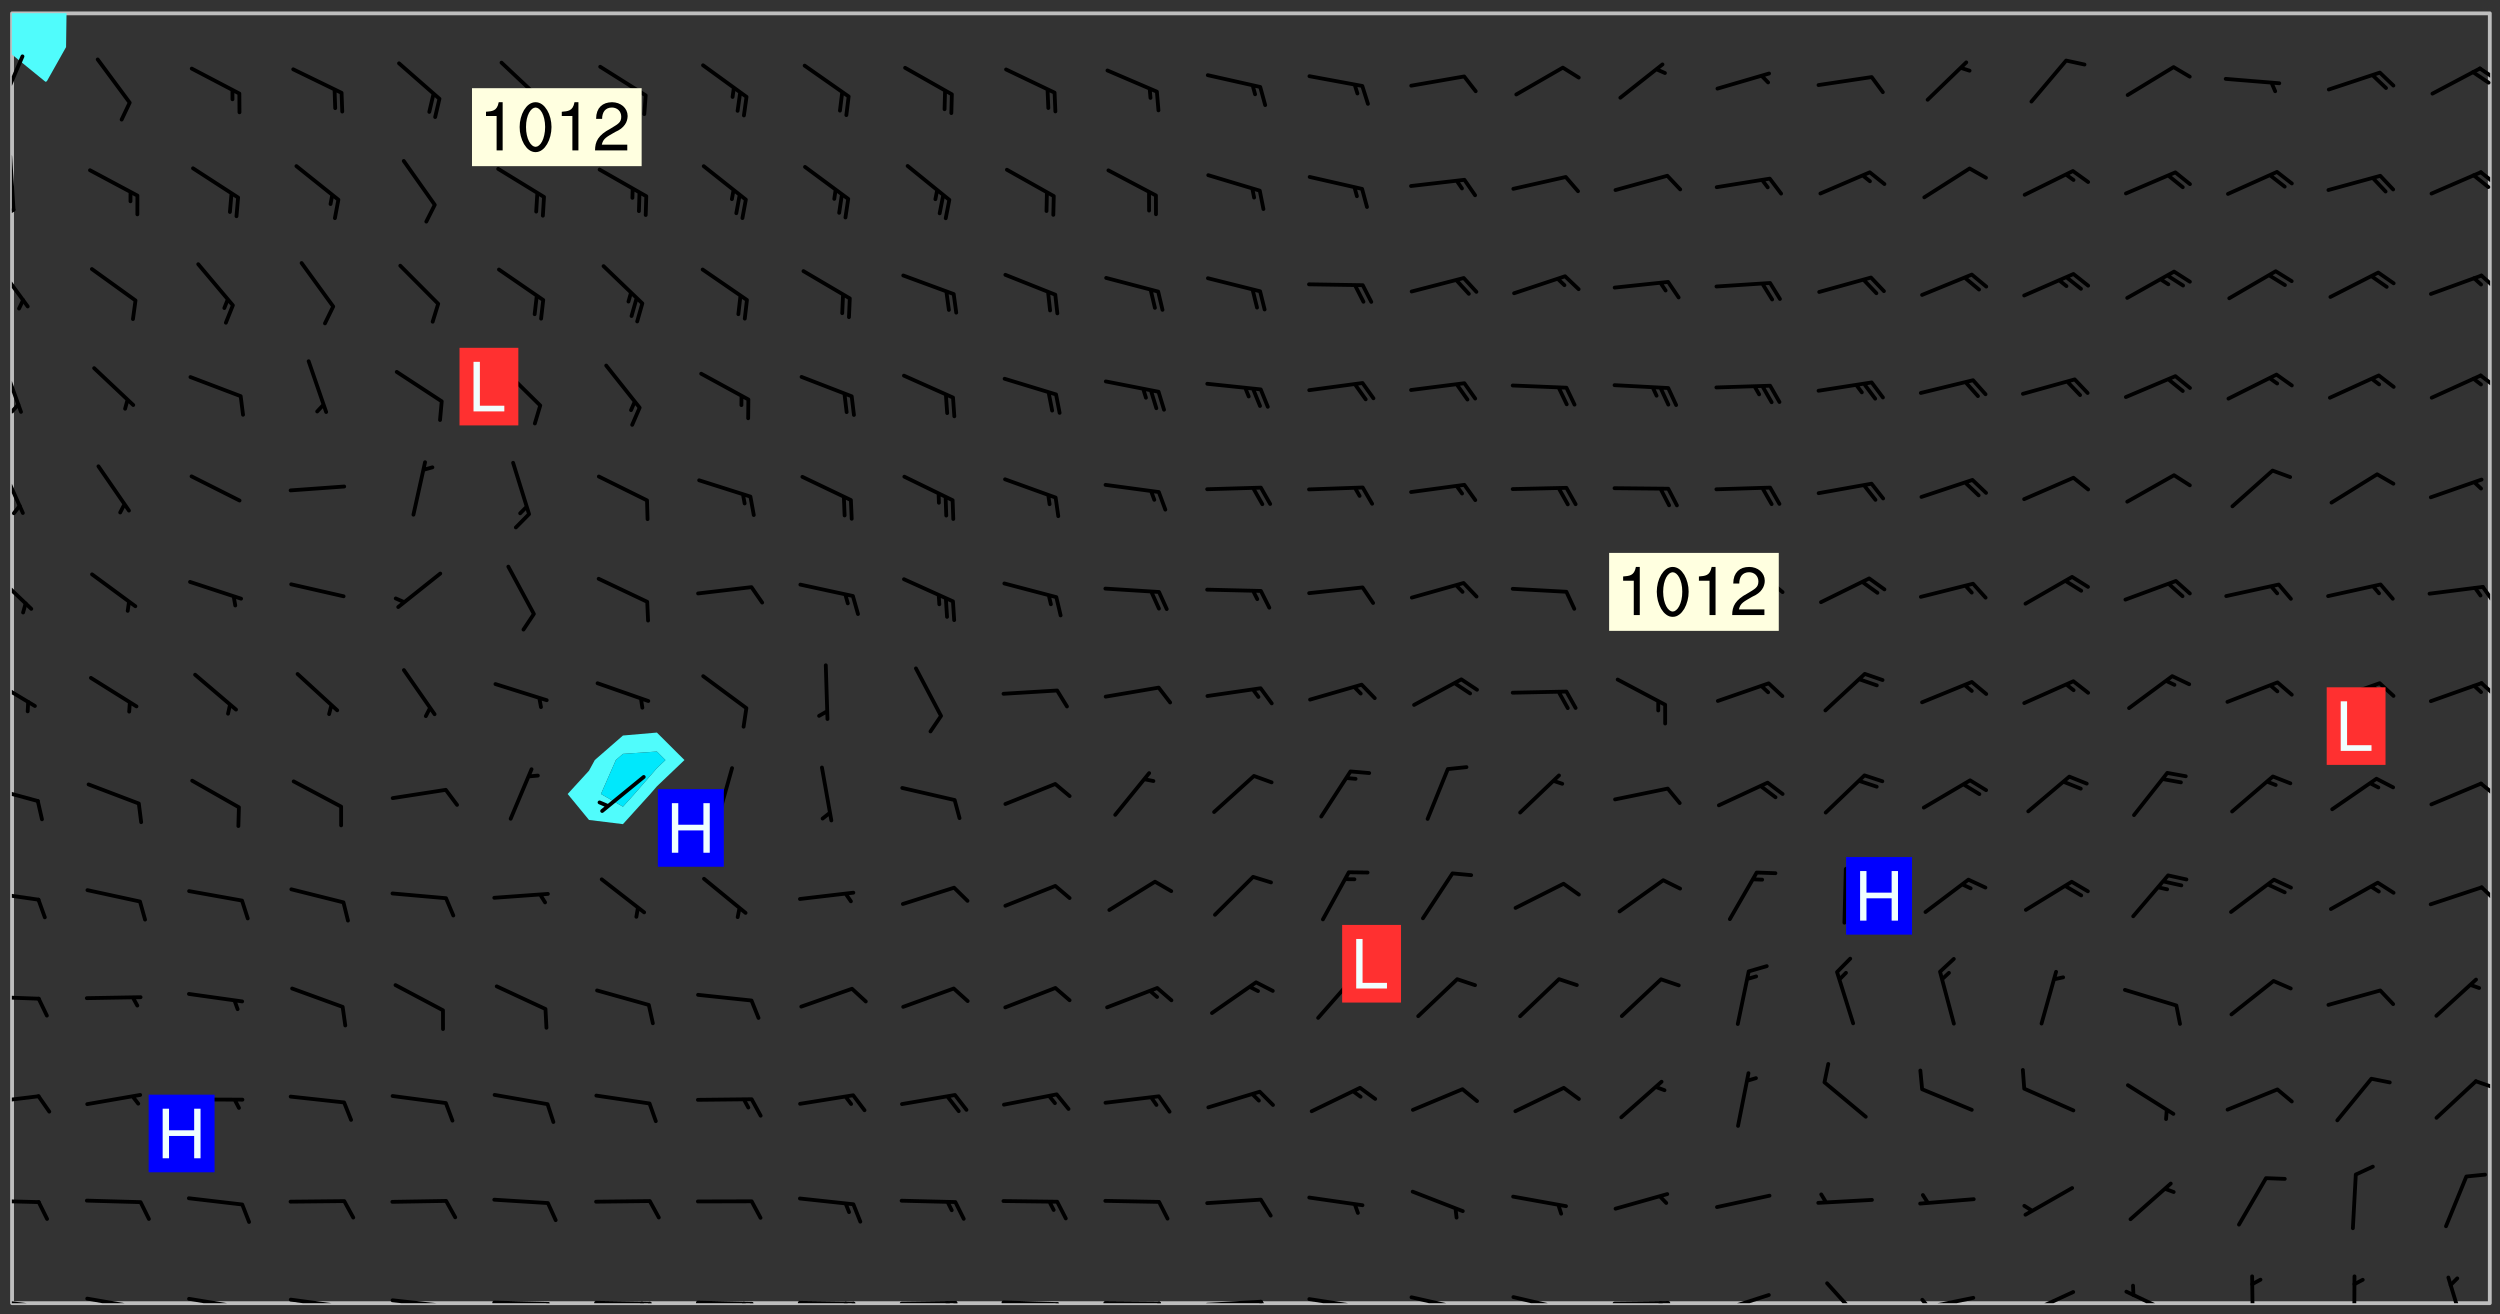 <svg xmlns="http://www.w3.org/2000/svg" role="img" xmlns:xlink="http://www.w3.org/1999/xlink" viewBox="142.45 309.95 326.84 171.84"><rect x="142.45" y="309.95" width="326.84" height="171.84" fill="#333333" stroke="none"/><defs><clipPath id="clip2"><path d="M 144 317 L 145 317 L 145 480.328 L 144 480.328 Z M 144 317"/></clipPath><clipPath id="clip3"><path d="M 144 311.672 L 145 311.672 L 145 318 L 144 318 Z M 144 311.672"/></clipPath><clipPath id="clip4"><path d="M 144 311.672 L 468 311.672 L 468 480.328 L 144 480.328 Z M 144 311.672"/></clipPath><clipPath id="clip5"><path d="M 144 311.672 L 152 311.672 L 152 321 L 144 321 Z M 144 311.672"/></clipPath><clipPath id="clip6"><path d="M 467 311.672 L 468 311.672 L 468 480.328 L 467 480.328 Z M 467 311.672"/></clipPath><clipPath id="clip7"><path d="M 144 479 L 148 479 L 148 480.328 L 144 480.328 Z M 144 479"/></clipPath><clipPath id="clip8"><path d="M 147 480 L 149 480 L 149 480.328 L 147 480.328 Z M 147 480"/></clipPath><clipPath id="clip9"><path d="M 153 479 L 162 479 L 162 480.328 L 153 480.328 Z M 153 479"/></clipPath><clipPath id="clip10"><path d="M 160 480 L 162 480 L 162 480.328 L 160 480.328 Z M 160 480"/></clipPath><clipPath id="clip11"><path d="M 166 479 L 175 479 L 175 480.328 L 166 480.328 Z M 166 479"/></clipPath><clipPath id="clip12"><path d="M 173 480 L 176 480 L 176 480.328 L 173 480.328 Z M 173 480"/></clipPath><clipPath id="clip13"><path d="M 180 479 L 188 479 L 188 480.328 L 180 480.328 Z M 180 479"/></clipPath><clipPath id="clip14"><path d="M 187 480 L 189 480 L 189 480.328 L 187 480.328 Z M 187 480"/></clipPath><clipPath id="clip15"><path d="M 193 479 L 202 479 L 202 480.328 L 193 480.328 Z M 193 479"/></clipPath><clipPath id="clip16"><path d="M 200 480 L 202 480 L 202 480.328 L 200 480.328 Z M 200 480"/></clipPath><clipPath id="clip17"><path d="M 206 479 L 215 479 L 215 480.328 L 206 480.328 Z M 206 479"/></clipPath><clipPath id="clip18"><path d="M 213 480 L 216 480 L 216 480.328 L 213 480.328 Z M 213 480"/></clipPath><clipPath id="clip19"><path d="M 220 480 L 228 480 L 228 480.328 L 220 480.328 Z M 220 480"/></clipPath><clipPath id="clip20"><path d="M 227 480 L 229 480 L 229 480.328 L 227 480.328 Z M 227 480"/></clipPath><clipPath id="clip21"><path d="M 226 480 L 228 480 L 228 480.328 L 226 480.328 Z M 226 480"/></clipPath><clipPath id="clip22"><path d="M 233 480 L 241 480 L 241 480.328 L 233 480.328 Z M 233 480"/></clipPath><clipPath id="clip23"><path d="M 240 480 L 243 480 L 243 480.328 L 240 480.328 Z M 240 480"/></clipPath><clipPath id="clip24"><path d="M 239 480 L 241 480 L 241 480.328 L 239 480.328 Z M 239 480"/></clipPath><clipPath id="clip25"><path d="M 246 480 L 255 480 L 255 480.328 L 246 480.328 Z M 246 480"/></clipPath><clipPath id="clip26"><path d="M 253 480 L 256 480 L 256 480.328 L 253 480.328 Z M 253 480"/></clipPath><clipPath id="clip27"><path d="M 252 480 L 254 480 L 254 480.328 L 252 480.328 Z M 252 480"/></clipPath><clipPath id="clip28"><path d="M 260 480 L 268 480 L 268 480.328 L 260 480.328 Z M 260 480"/></clipPath><clipPath id="clip29"><path d="M 267 480 L 269 480 L 269 480.328 L 267 480.328 Z M 267 480"/></clipPath><clipPath id="clip30"><path d="M 266 480 L 268 480 L 268 480.328 L 266 480.328 Z M 266 480"/></clipPath><clipPath id="clip31"><path d="M 273 479 L 281 479 L 281 480.328 L 273 480.328 Z M 273 479"/></clipPath><clipPath id="clip32"><path d="M 280 480 L 282 480 L 282 480.328 L 280 480.328 Z M 280 480"/></clipPath><clipPath id="clip33"><path d="M 286 480 L 295 480 L 295 480.328 L 286 480.328 Z M 286 480"/></clipPath><clipPath id="clip34"><path d="M 293 480 L 296 480 L 296 480.328 L 293 480.328 Z M 293 480"/></clipPath><clipPath id="clip35"><path d="M 300 479 L 308 479 L 308 480.328 L 300 480.328 Z M 300 479"/></clipPath><clipPath id="clip36"><path d="M 307 479 L 309 479 L 309 480.328 L 307 480.328 Z M 307 479"/></clipPath><clipPath id="clip37"><path d="M 313 479 L 321 479 L 321 480.328 L 313 480.328 Z M 313 479"/></clipPath><clipPath id="clip38"><path d="M 319 480 L 321 480 L 321 480.328 L 319 480.328 Z M 319 480"/></clipPath><clipPath id="clip39"><path d="M 326 479 L 335 479 L 335 480.328 L 326 480.328 Z M 326 479"/></clipPath><clipPath id="clip40"><path d="M 332 480 L 334 480 L 334 480.328 L 332 480.328 Z M 332 480"/></clipPath><clipPath id="clip41"><path d="M 340 479 L 348 479 L 348 480.328 L 340 480.328 Z M 340 479"/></clipPath><clipPath id="clip42"><path d="M 345 480 L 347 480 L 347 480.328 L 345 480.328 Z M 345 480"/></clipPath><clipPath id="clip43"><path d="M 353 480 L 361 480 L 361 480.328 L 353 480.328 Z M 353 480"/></clipPath><clipPath id="clip44"><path d="M 359 480 L 361 480 L 361 480.328 L 359 480.328 Z M 359 480"/></clipPath><clipPath id="clip45"><path d="M 366 479 L 374 479 L 374 480.328 L 366 480.328 Z M 366 479"/></clipPath><clipPath id="clip46"><path d="M 381 477 L 387 477 L 387 480.328 L 381 480.328 Z M 381 477"/></clipPath><clipPath id="clip47"><path d="M 393 479 L 401 479 L 401 480.328 L 393 480.328 Z M 393 479"/></clipPath><clipPath id="clip48"><path d="M 393 479 L 395 479 L 395 480.328 L 393 480.328 Z M 393 479"/></clipPath><clipPath id="clip49"><path d="M 406 478 L 414 478 L 414 480.328 L 406 480.328 Z M 406 478"/></clipPath><clipPath id="clip50"><path d="M 420 478 L 428 478 L 428 480.328 L 420 480.328 Z M 420 478"/></clipPath><clipPath id="clip51"><path d="M 436 476 L 438 476 L 438 480.328 L 436 480.328 Z M 436 476"/></clipPath><clipPath id="clip52"><path d="M 449 476 L 451 476 L 451 480.328 L 449 480.328 Z M 449 476"/></clipPath><clipPath id="clip53"><path d="M 462 476 L 465 476 L 465 480.328 L 462 480.328 Z M 462 476"/></clipPath><clipPath id="clip54"><path d="M 144 466 L 148 466 L 148 468 L 144 468 Z M 144 466"/></clipPath><clipPath id="clip55"><path d="M 144 453 L 148 453 L 148 455 L 144 455 Z M 144 453"/></clipPath><clipPath id="clip56"><path d="M 465 451 L 468 451 L 468 453 L 465 453 Z M 465 451"/></clipPath><clipPath id="clip57"><path d="M 144 440 L 148 440 L 148 441 L 144 441 Z M 144 440"/></clipPath><clipPath id="clip58"><path d="M 144 426 L 148 426 L 148 428 L 144 428 Z M 144 426"/></clipPath><clipPath id="clip59"><path d="M 466 425 L 468 425 L 468 428 L 466 428 Z M 466 425"/></clipPath><clipPath id="clip60"><path d="M 144 412 L 148 412 L 148 415 L 144 415 Z M 144 412"/></clipPath><clipPath id="clip61"><path d="M 466 412 L 468 412 L 468 415 L 466 415 Z M 466 412"/></clipPath><clipPath id="clip62"><path d="M 144 398 L 148 398 L 148 403 L 144 403 Z M 144 398"/></clipPath><clipPath id="clip63"><path d="M 466 399 L 468 399 L 468 402 L 466 402 Z M 466 399"/></clipPath><clipPath id="clip64"><path d="M 144 384 L 147 384 L 147 390 L 144 390 Z M 144 384"/></clipPath><clipPath id="clip65"><path d="M 466 386 L 468 386 L 468 389 L 466 389 Z M 466 386"/></clipPath><clipPath id="clip66"><path d="M 144 370 L 146 370 L 146 378 L 144 378 Z M 144 370"/></clipPath><clipPath id="clip67"><path d="M 144 356 L 146 356 L 146 365 L 144 365 Z M 144 356"/></clipPath><clipPath id="clip68"><path d="M 144 362 L 146 362 L 146 364 L 144 364 Z M 144 362"/></clipPath><clipPath id="clip69"><path d="M 466 358 L 468 358 L 468 361 L 466 361 Z M 466 358"/></clipPath><clipPath id="clip70"><path d="M 144 344 L 147 344 L 147 351 L 144 351 Z M 144 344"/></clipPath><clipPath id="clip71"><path d="M 466 345 L 468 345 L 468 348 L 466 348 Z M 466 345"/></clipPath><clipPath id="clip72"><path d="M 144 330 L 145 330 L 145 338 L 144 338 Z M 144 330"/></clipPath><clipPath id="clip73"><path d="M 144 337 L 145 337 L 145 339 L 144 339 Z M 144 337"/></clipPath><clipPath id="clip74"><path d="M 466 332 L 468 332 L 468 335 L 466 335 Z M 466 332"/></clipPath><clipPath id="clip75"><path d="M 465 332 L 468 332 L 468 335 L 465 335 Z M 465 332"/></clipPath><clipPath id="clip76"><path d="M 144 317 L 146 317 L 146 325 L 144 325 Z M 144 317"/></clipPath><clipPath id="clip77"><path d="M 466 318 L 468 318 L 468 321 L 466 321 Z M 466 318"/></clipPath><clipPath id="clip78"><path d="M 465 319 L 468 319 L 468 322 L 465 322 Z M 465 319"/></clipPath><g id="surface188" clip-path="url(#clip1)"><path fill="#fff" fill-opacity="0" fill-rule="evenodd" d="M 0 0 L 1000 0 L 1000 1000 L 0 1000 Z M 0 0"/><path fill="#d3d3d3" fill-opacity="0" fill-rule="evenodd" d="M162.152 355.867L161.918 356.16 161.977 356.395 162.094 356.566 162.27 356.801 162.562 357.148 162.676 357.207 162.793 357.035 162.852 356.801 163.027 356.625 163.492 356.449 164.191 356.449 164.426 356.742 164.715 357.559 164.773 357.734 164.949 357.965 165.301 358.199 166 358.898 166.172 359.074 166.406 359.422 166.641 359.832 166.93 360.414 167.34 360.879 167.57 361.113 167.805 361.289 167.922 361.52 168.098 361.812 168.27 362.977 168.27 363.211 168.328 363.5 168.387 363.617 168.504 363.734 168.852 364.145 168.969 364.316 169.145 364.492 169.32 364.727 169.438 364.898 169.609 365.25 169.668 365.484 169.902 365.891 170.137 365.832 169.961 366.008 169.902 366.938 169.32 366.938 169.086 366.824 168.738 366.938 168.621 367.055 168.562 367.348 168.504 367.523 168.387 367.695 167.922 367.988 167.863 368.223 167.805 368.336 167.805 368.98 167.863 369.152 167.863 369.562 167.922 369.621 167.922 370.027 167.98 370.434 168.098 370.609 168.156 370.668 168.387 371.309 168.328 371.602 168.328 372.301 168.27 372.883 168.27 373.117 168.211 373.348 168.156 373.699 168.156 375.621 168.211 375.738 168.637 375.738 168.27 375.855 168.246 376.207 169.137 377.375 170.879 377.914 172.219 378.273 172.219 378.812 172.309 379.621 172.844 380.336 174.363 380.605 175.254 380.52 175.344 381.684 175.879 381.863 177.039 381.684 179.094 380.699 180.254 380.336 182.133 380.16 183.828 379.98 183.648 380.699 182.133 380.785 180.883 380.875 180.078 381.145 179.004 381.953 179.273 382.672 179.809 383.57 179.629 384.195 179.363 385.004 179.629 386.082 180.254 386.98 181.059 387.16 182.309 386.98 182.043 387.703 182.141 388.207 182.195 388.5 182.195 388.672 182.254 388.965 182.254 389.371 182.43 389.488 182.781 389.605 183.188 389.605 183.48 389.43 183.594 389.312 183.652 389.195 183.77 388.965 183.828 388.789 184.18 388.324 184.41 388.148 184.586 388.09 184.762 388.148 184.82 388.324 184.938 389.312 184.992 389.781 185.051 389.953 185.168 390.188 185.344 390.246 186.16 390.305 186.449 390.305 186.566 390.539 186.625 390.945 186.684 391.297 186.684 392.402 186.801 392.695 186.918 393.043 187.207 393.742 187.383 394.094 187.965 394.848 188.316 395.023 188.488 395.082 188.957 395.316 189.598 395.781 189.945 396.016 190.238 396.191 190.531 396.246 190.762 396.309 191.578 396.656 191.871 396.832 191.984 397.004 192.336 397.355 192.453 397.531 192.977 398.172 192.977 398.461 193.035 398.812 193.035 399.16 193.094 399.512 193.152 399.801 193.27 399.859 193.441 399.918 193.617 399.918 194.199 400.152 194.375 400.27 194.551 400.559 194.727 400.793 194.84 401.027 195.133 401.258 195.25 401.375 195.25 401.785 195.309 401.84 195.598 402.074 195.832 402.191 195.891 402.309 196.008 402.48 196.066 402.598 196.297 402.832 196.355 403.008 196.59 403.066 196.707 403.125 196.59 403.238 196.531 403.355 196.531 403.473 196.414 403.766 196.297 404.055 196.297 404.637 196.473 404.754 196.59 404.812 196.648 404.93 196.766 405.047 196.879 405.105 197.055 405.453 197.113 405.805 197.172 406.211 197.172 406.387 197.113 406.562 196.996 407.262 196.996 407.434 197.113 407.609 197.406 407.902 197.812 407.902 197.988 408.02 198.105 408.191 198.223 408.484 198.223 408.719 197.695 408.719 197.465 408.484 197.23 408.484 197.055 408.543 196.996 409.242 197.055 409.59 197.172 409.766 197.348 410.176 197.465 410.406 197.754 410.875 197.93 410.93 198.453 410.93 198.688 410.988 199.445 411.629 199.504 411.922 199.504 412.156 199.562 412.215 199.793 412.562 199.793 412.914 199.676 413.086 199.676 413.379 199.969 413.668 200.262 413.844 200.434 413.902 200.727 414.078 201.02 414.195 201.602 414.602 201.891 414.836 202.184 415.012 202.402 415.172 202.418 415.184 202.648 415.359 203.289 415.883 203.465 416.117 203.582 416.293 203.758 416.469 203.871 416.641 203.871 417.281 203.988 417.457 204.457 417.574 205.039 417.691 205.273 417.75 205.504 417.863 205.797 417.98 205.91 418.039 206.496 418.391 206.785 418.562 206.961 418.625 207.137 418.68 207.312 418.738 208.012 419.09 208.301 419.266 208.535 419.32 208.824 419.496 209.059 419.613 209.699 420.02 209.992 420.137 210.164 420.195 210.398 420.254 210.809 420.312 211.039 420.371 211.273 420.488 211.332 420.66 210.922 420.836 211.391 420.895 211.449 421.188 211.562 421.422 211.738 421.477 211.973 421.535 212.148 421.594 212.555 421.711 213.195 421.945 213.312 422.117 213.371 422.352 213.371 422.527 213.312 422.645 213.254 423.051 213.488 423.285 213.605 423.344 213.953 423.461 214.594 423.691 214.77 423.809 215.059 423.926 215.234 424.102 215.469 424.566 216.051 425.672 216.227 425.848 216.574 426.023 216.75 426.141 217.102 426.258 218.148 426.781 218.383 426.84 218.848 426.953 219.141 427.012 219.605 427.188 220.363 427.77 220.598 428.004 220.945 428.469 221.121 428.645 221.41 428.879 222.227 429.578 222.52 429.754 222.809 430.043 223.102 430.219 223.395 430.508 224.09 431.148 224.266 431.324 224.559 431.559 224.848 431.793 225.316 432.082 225.957 432.664 226.305 432.898 226.539 433.191 226.887 433.539 227.238 434.004 228.172 434.996 228.52 435.402 228.637 435.578 228.871 435.637 228.984 435.754 229.629 435.93 229.859 436.043 230.094 436.102 230.387 436.277 230.617 436.395 231.551 437.094 231.957 437.5 232.191 437.676 232.598 437.852 232.832 437.969 233.648 438.316 233.996 438.551 234.23 438.668 234.523 438.957 234.754 439.074 235.512 439.426 235.863 439.598 236.094 439.656 236.387 439.773 236.621 439.832 237.492 440.008 238.309 440.008 238.777 440.238 238.949 440.297 239.824 440.996 240.289 441.113 240.582 441.172 240.758 441.23 240.988 441.289 241.457 441.348 241.805 441.406 242.156 441.465 242.562 441.523 242.855 441.523 243.027 441.582 243.027 441.812 243.203 441.988 243.496 441.988 243.844 442.047 244.195 442.105 244.895 442.223 245.535 442.223 246 441.988 246.293 441.812 246.465 441.695 246.875 441.523 247.164 441.348 248.098 440.883 248.566 440.59 249.09 440.297 249.555 440.125 250.02 439.949 251.07 439.484 251.359 439.367 251.77 439.25 252.059 439.133 252.586 438.957 254.102 438.258 254.684 437.91 254.973 437.852 255.266 437.793 255.613 437.676 256.488 437.445 256.84 437.328 256.953 437.328 257.188 437.27 258.062 437.035 258.297 436.977 259.109 436.977 259.461 436.918 260.277 436.801 260.449 436.742 260.801 436.688 261.094 436.629 261.324 436.57 262.141 436.395 262.316 436.336 262.664 436.336 262.898 436.277 263.363 436.16 264.121 435.988 264.355 435.93 264.703 435.93 265.113 435.812 265.402 435.754 266.688 435.695 266.977 435.695 267.387 435.637 267.617 435.578 267.793 435.578 268.668 435.461 269.074 435.461 269.484 435.344 269.832 435.344 270.184 435.23 271.055 435.172 272.805 435.172 273.852 435.461 274.262 435.578 274.551 435.695 274.902 435.812 275.191 435.93 276.242 436.102 276.531 436.16 276.824 436.16 277.117 436.219 277.289 436.277 277.699 436.336 277.871 436.395 277.988 436.453 278.105 436.453 278.223 436.512 278.574 436.57 278.688 436.57 279.098 436.637 281.02 437.031 282.945 437.426 284.465 437.875 286.16 438.594 288.305 439.398 289.91 438.68 291.34 437.875 292.5 436.797 293.75 436.348 296.785 435.629 298.66 435.27 300.805 433.922 303.039 432.668 305.539 431.41 307.234 430.961 309.02 430.781 310.18 430.512 310.805 431.051 312.145 430.781 312.859 429.793 313.844 428.449 314.289 428.27 315.094 427.91 316.969 427.371 318.754 426.922 320.004 426.652 321.164 426.562 322.863 426.473 324.824 426.203 326.074 426.113 326.613 426.113 327.238 426.023 328.129 426.023 330.273 425.844 332.684 425.664 335.273 425.574 336.969 425.754 338.578 425.844 340.008 426.203 341.168 426.922 343.043 427.91 344.203 429.438 344.469 430.152 345.098 430.242 345.453 431.141 345.988 431.68 346.523 433.207 347.598 433.566 348.133 433.566 347.328 434.102 347.418 435.809 348.133 438.504 349.023 439.309 349.918 440.297 350.633 441.555 352.418 442.094 353.938 441.914 354.293 443.258 355.902 442.453 356.883 441.914 357.152 442.184 357.469 441.969 357.688 441.824 358.488 442.273 358.938 441.914 359.293 441.914 359.828 441.645 360.367 440.926 360.902 440.656 361.527 439.668 362.688 440.117 363.527 440.488 364.922 441.105 366.617 440.926 368.223 440.926 370.008 441.016 370.188 439.309 370.723 437.965 371.527 438.234 372.02 439.082 372.422 439.488 372.332 440.027 372.332 440.387 373.047 440.836 373.758 440.566 375.188 440.566 375.547 441.555 375.992 442.812 376.707 444.156 377.957 444.785 379.652 445.414 380.367 445.234 380.547 444.695 381.527 444.605 381.977 444.965 382.062 446.223 381.797 446.852 381.262 447.031 381.262 447.57 381.977 448.555 382.242 449.094 383.227 450.082 384.027 451.16 383.762 451.52 383.672 452.418 383.047 454.75 382.691 456.816 382.602 458.609 382.422 459.328 382.332 459.867 382.332 461.305 381.352 463.188 380.992 464.895 380.457 465.793 379.652 466.961 379.387 467.5 381.441 468.754 381.527 469.113 381.172 469.652 381.082 469.473 381.082 470.281 381.172 471.719 380.727 472.434 379.652 472.527 379.387 473.242 379.922 474.141 380.727 474.859 381.887 475.668 383.227 475.938 383.672 476.297 383.316 476.746 381.527 476.656 380.277 476.207 379.562 475.488 378.938 475.398 378.762 478.988 378.574 480.297 467.934 480.297 467.934 311.703 412.664 311.703 412.664 360.785 413.426 360.91 416.715 361.453 418.738 364.289 418.738 367.043 421.09 367.375 423.438 367.707 427.488 367.707 426.109 371.867 424.086 372.574 422.062 373.277 421.52 373.621 418.926 375.238 418.738 375.355 416.715 373.277 415.984 370.535 413.312 368.457 411.938 364.957 411.871 364.875 409.914 362.203 412.664 360.785 412.664 311.703 294.422 311.703 294.422 403.117 294.539 403.148 294.672 403.16 294.746 403.234 294.852 403.281 294.941 403.34 295.027 403.398 295.117 403.457 295.414 403.754 295.473 403.844 295.504 403.961 295.531 404.078 295.547 404.215 295.516 404.332 295.457 404.422 295.398 404.508 295.355 404.613 295.309 404.715 295.281 404.836 295.281 404.98 295.457 405.25 295.605 405.398 295.68 405.484 295.754 405.559 295.797 405.664 295.859 405.754 295.918 405.84 295.961 405.945 296.02 406.035 296.066 406.137 296.109 406.242 296.168 406.328 296.285 406.508 296.359 406.582 296.422 406.668 296.48 406.758 296.523 406.863 296.582 406.953 296.641 407.039 296.703 407.129 296.762 407.219 296.805 407.32 296.922 407.5 296.996 407.574 297.055 407.66 297.129 407.734 297.219 407.793 297.324 407.84 297.473 407.84 297.605 407.824 297.738 407.84 297.84 407.793 297.914 407.719 297.961 407.617 297.945 407.484 297.945 407.336 297.898 407.23 297.871 407.113 297.824 407.012 297.797 406.891 297.754 406.789 297.691 406.699 297.648 406.598 297.605 406.492 297.574 406.375 297.559 406.242 297.547 406.105 297.633 406.047 297.691 405.961 297.812 405.93 297.855 406.035 297.871 406.168 297.871 406.285 297.93 406.387 297.988 406.477 298.078 406.535 298.227 406.684 298.285 406.773 298.328 406.879 298.316 406.98 298.402 407.039 298.508 407.086 298.594 407.145 298.684 407.203 298.758 407.277 298.641 407.305 298.535 407.352 298.449 407.41 298.375 407.484 298.316 407.574 298.254 407.66 298.227 407.781 298.18 407.883 298.137 407.988 298.105 408.105 298.094 408.238 298.078 408.371 298.078 408.52 298.105 408.637 298.152 408.742 298.195 408.844 298.254 408.934 298.328 409.008 298.418 409.066 298.492 409.141 298.582 409.199 298.641 409.289 298.684 409.395 298.73 409.496 298.848 409.527 298.98 409.543 299.129 409.543 299.246 409.512 299.352 409.555 299.395 409.66 299.441 409.762 299.469 409.883 299.5 410 299.527 410.117 299.559 410.238 299.586 410.355 299.691 410.398 299.793 410.445 299.926 410.43 300.074 410.578 300.137 410.664 300.211 410.738 300.281 410.812 300.371 410.875 300.477 410.918 300.578 410.961 300.695 410.992 300.832 411.008 300.949 410.977 301.023 410.902 301.051 410.785 301.039 410.652 301.008 410.531 300.98 410.414 301.023 410.309 301.141 410.309 301.23 410.371 301.348 410.398 301.496 410.398 301.629 410.414 301.777 410.414 301.91 410.43 302.043 410.414 302.191 410.414 302.324 410.398 302.457 410.387 302.594 410.398 302.711 410.371 302.844 410.355 303.035 410.297 302.977 410.473 302.961 410.605 302.934 410.727 302.918 410.859 302.859 410.945 302.727 410.961 302.621 411.008 302.516 411.051 302.398 411.082 302.281 411.109 302.016 411.141 301.867 411.141 301.734 411.156 301.66 411.23 301.719 411.316 301.867 411.465 301.984 411.645 302.059 411.715 302.148 411.777 302.238 411.836 302.324 411.895 302.414 411.953 302.516 411.996 302.621 412.059 302.727 412.102 302.812 412.16 302.918 412.207 303.02 412.25 303.199 412.367 303.258 412.457 303.215 412.559 303.168 412.664 303.184 412.797 303.406 413.02 303.465 413.109 303.508 413.211 303.539 413.332 303.582 413.434 303.598 413.566 303.629 413.684 303.641 413.82 303.672 413.938 303.82 414.086 303.922 414.129 304.027 414.172 304.145 414.203 304.277 414.219 304.414 414.234 304.531 414.234 304.648 414.203 304.738 414.145 304.781 414.039 304.828 413.938 304.871 413.832 304.902 413.715 304.914 413.582 304.914 413.434 304.902 413.301 304.887 413.168 304.855 413.051 304.812 412.945 304.766 412.84 304.723 412.738 304.68 412.633 304.664 412.5 304.68 412.367 304.707 412.25 304.738 412.133 304.766 412.012 304.812 411.91 304.902 411.852 304.988 411.789 305.062 411.715 305.152 411.656 305.375 411.434 305.434 411.348 305.508 411.273 305.625 411.094 305.684 411.008 305.684 410.859 305.609 410.785 305.508 410.738 305.402 410.695 305.301 410.652 305.242 410.562 305.195 410.457 305.168 410.34 305.258 410.281 305.375 410.25 305.477 410.207 305.656 410.09 305.805 409.941 305.816 409.809 305.805 409.703 305.715 409.645 305.582 409.66 305.434 409.66 305.301 409.676 305.168 409.66 305.047 409.629 304.961 409.57 304.887 409.496 304.828 409.406 304.766 409.32 304.648 409.141 304.59 409.055 304.621 408.934 304.707 408.875 304.828 408.844 304.887 408.758 304.887 408.637 304.855 408.52 304.797 408.43 304.738 408.344 304.691 408.238 304.664 408.121 304.648 407.988 304.707 407.898 304.781 407.824 304.871 407.766 304.988 407.586 305.062 407.512 305.121 407.426 305.27 407.277 305.391 407.246 305.523 407.23 305.656 407.246 305.73 407.32 305.773 407.426 305.789 407.559 305.758 407.676 305.641 407.707 305.508 407.719 305.359 407.867 305.316 407.973 305.27 408.074 305.242 408.195 305.211 408.312 305.211 408.461 305.242 408.578 305.285 408.684 305.344 408.773 305.418 408.844 305.492 408.918 305.609 408.949 305.73 408.977 305.848 408.949 305.98 408.934 306.098 408.934 306.188 408.992 306.262 409.066 306.309 409.172 306.367 409.258 306.469 409.305 306.602 409.32 306.707 409.363 306.793 409.422 306.781 409.527 306.707 409.602 306.527 409.719 306.469 409.809 306.379 409.867 306.309 409.941 306.234 410.016 306.172 410.105 306.145 410.223 306.129 410.355 306.145 410.488 306.129 410.621 306.129 410.77 306.145 410.902 306.172 411.02 306.203 411.141 306.277 411.215 306.367 411.273 306.453 411.332 306.543 411.391 306.66 411.422 306.66 411.508 306.559 411.555 306.469 411.613 306.203 411.645 306.086 411.672 305.938 411.672 305.832 411.715 305.73 411.762 305.672 411.852 305.609 412.086 305.598 412.219 305.566 412.34 305.551 412.473 305.551 412.766 305.539 412.898 305.551 413.035 305.566 413.168 305.699 413.184 305.832 413.195 305.953 413.227 306.039 413.285 306.113 413.359 306.16 413.465 306.203 413.566 306.219 413.699 306.219 414.145 306.203 414.277 306.203 414.723 306.234 414.988 306.262 415.105 306.277 415.238 306.309 415.355 306.395 415.566 306.426 415.832 306.426 415.98 306.395 416.098 306.367 416.215 306.336 416.336 306.309 416.453 306.277 416.57 306.246 416.691 306.234 416.824 306.219 416.957 306.309 417.016 306.426 416.984 306.527 417 306.574 417.105 306.543 417.371 306.543 417.812 306.5 417.918 306.453 418.023 306.41 418.125 306.367 418.23 306.309 418.316 306.277 418.438 306.234 418.555 306.203 418.672 306.188 418.805 306.203 418.938 306.262 419.027 306.367 419.074 306.453 419.133 306.512 419.219 306.5 419.355 306.469 419.473 306.426 419.574 306.426 420.02 306.41 420.152 306.41 420.301 306.379 420.418 306.336 420.523 306.309 420.641 306.262 420.746 306.219 420.848 306.188 420.969 306.16 421.086 306.129 421.219 306.098 421.336 306.07 421.453 306.027 421.559 305.996 421.676 305.965 421.797 305.953 421.93 305.938 422.062 305.938 422.359 305.965 422.477 305.965 422.625 306.012 423.023 306.039 423.141 306.098 423.23 306.219 423.262 306.367 423.262 306.5 423.246 306.559 423.336 306.559 423.453 306.5 423.543 306.41 423.602 306.309 423.645 306.203 423.691 306.113 423.75 306.027 423.809 305.891 423.824 305.773 423.793 305.641 423.777 305.539 423.824 305.477 423.91 305.465 424.047 305.449 424.18 305.418 424.297 305.391 424.414 305.375 424.547 305.344 424.668 305.344 424.965 305.359 425.098 305.391 425.215 305.391 425.363 305.402 425.496 305.402 425.645 305.375 425.762 305.328 425.863 305.301 425.984 305.27 426.102 305.211 426.191 305.137 426.266 305.035 426.309 304.93 426.355 304.812 426.383 304.691 426.414 304.59 426.367 304.648 426.281 304.754 426.234 304.781 426.117 304.812 426 304.84 425.879 304.871 425.762 304.871 425.613 304.887 425.48 304.855 425.363 304.812 425.258 304.707 425.273 304.633 425.348 304.531 425.391 304.441 425.453 304.367 425.527 304.324 425.629 304.309 425.762 304.277 425.879 304.25 426 304.219 426.117 304.191 426.234 304.16 426.355 304.133 426.473 304.102 426.59 304.059 426.695 303.969 426.754 303.879 426.754 303.762 426.723 303.73 426.637 303.746 426.5 303.715 426.383 303.715 426.234 303.703 426.102 303.703 425.953 303.641 425.719 303.613 425.598 303.57 425.496 303.523 425.391 303.465 425.305 303.406 425.215 303.363 425.109 303.301 425.023 303.152 424.875 303.082 424.801 302.977 424.754 302.871 424.711 302.77 424.668 302.473 424.371 302.383 424.297 302.297 424.238 302.191 424.195 302.102 424.133 302.016 424.074 301.91 424.031 301.82 423.973 301.734 423.91 301.66 423.84 301.555 423.793 301.469 423.734 301.363 423.691 301.273 423.629 301.172 423.586 301.066 423.543 300.98 423.484 300.875 423.438 300.77 423.395 300.668 423.348 300.578 423.289 300.477 423.246 300.371 423.203 300.281 423.141 300.164 423.113 300.031 423.098 299.898 423.113 299.75 423.113 299.617 423.129 299.5 423.098 299.41 423.039 299.336 422.965 299.246 422.906 299.145 422.859 298.996 422.859 298.875 422.832 298.773 422.789 298.699 422.715 298.582 422.535 298.492 422.477 298.391 422.434 298.301 422.371 298.195 422.328 298.105 422.27 298.02 422.211 297.914 422.164 297.855 422.078 297.797 421.988 297.754 421.883 297.707 421.781 297.633 421.707 297.547 421.648 297.473 421.574 297.383 421.516 297.16 421.293 297.117 421.188 297.086 420.922 297.191 420.879 297.336 420.879 297.441 420.922 297.516 420.996 297.605 421.055 297.691 421.113 297.797 421.16 297.887 421.219 298.035 421.367 298.105 421.441 298.254 421.59 298.316 421.676 298.391 421.75 298.477 421.809 298.551 421.883 298.641 421.945 298.73 422.004 298.816 422.062 299.086 422.238 299.188 422.285 299.293 422.328 299.395 422.371 299.441 422.297 299.5 422.211 299.574 422.137 299.645 422.062 299.75 422.105 299.824 422.18 299.883 422.27 299.926 422.371 299.973 422.477 300.016 422.582 300.137 422.609 300.254 422.582 300.328 422.492 300.371 422.387 300.43 422.297 300.504 422.223 300.609 422.18 300.727 422.152 300.859 422.164 300.949 422.223 301.098 422.371 301.156 422.461 301.199 422.566 301.246 422.668 301.289 422.773 301.332 422.875 301.438 422.922 301.543 422.965 301.676 422.98 301.762 422.922 301.82 422.832 301.895 422.758 302 422.715 302.117 422.742 302.223 422.789 302.324 422.832 302.43 422.875 302.531 422.922 302.711 423.039 302.711 423.156 302.695 423.289 302.711 423.422 302.727 423.559 302.785 423.645 302.887 423.691 303.008 423.719 303.125 423.75 303.273 423.75 303.391 423.719 303.449 423.629 303.629 423.512 303.688 423.422 303.762 423.348 303.82 423.262 303.938 423.082 304.117 422.965 304.234 422.996 304.324 423.055 304.367 423.129 304.352 423.262 304.352 423.379 304.441 423.438 304.59 423.438 304.723 423.422 304.855 423.41 305.121 423.379 305.227 423.336 305.344 423.305 305.465 423.277 305.539 423.203 305.609 423.129 305.672 423.039 305.656 422.934 305.609 422.832 305.508 422.789 305.402 422.773 305.285 422.801 305.02 422.832 304.871 422.832 304.797 422.758 304.707 422.699 304.59 422.668 304.473 422.641 304.34 422.625 304.191 422.625 304.059 422.641 303.762 422.641 303.656 422.594 303.508 422.445 303.465 422.344 303.406 422.254 303.629 422.031 303.715 421.973 303.82 421.93 303.938 421.898 304.07 421.883 304.203 421.898 304.34 421.914 304.441 421.957 304.574 421.945 304.664 421.883 304.766 421.84 304.828 421.75 304.781 421.648 304.691 421.59 304.574 421.559 304.473 421.516 304.414 421.426 304.352 421.336 304.352 421.219 304.367 421.086 304.473 421.039 304.547 420.969 304.547 420.848 304.457 420.789 304.426 420.672 304.516 420.613 304.59 420.539 304.633 420.434 304.691 420.344 304.738 420.242 304.754 420.109 304.754 419.961 304.707 419.855 304.664 419.754 304.574 419.695 304.441 419.68 304.34 419.637 304.203 419.621 304.086 419.59 303.641 419.59 303.508 419.574 303.375 419.562 303.242 419.547 303.125 419.516 302.977 419.516 302.844 419.5 302.711 419.488 302.445 419.457 302.324 419.414 302.238 419.355 302.164 419.281 302.164 419.133 302.176 419 302.281 418.953 302.383 418.91 302.516 418.895 302.668 418.895 302.801 418.879 303.094 418.879 303.215 418.91 303.316 418.953 303.406 419.012 303.641 419.074 303.762 419.027 303.852 418.969 303.953 418.926 304.086 418.91 304.191 418.953 304.293 419 304.426 419.012 304.547 418.984 304.691 418.984 304.812 418.953 304.93 418.926 305.035 418.879 305.109 418.805 305.195 418.746 305.344 418.598 305.402 418.512 305.449 418.406 305.477 418.289 305.492 418.184 305.391 418.141 305.301 418.082 305.184 418.051 305.078 418.008 304.988 417.945 304.914 417.859 304.84 417.785 304.738 417.742 304.633 417.695 304.531 417.652 304.473 417.562 304.426 417.461 304.34 417.25 304.277 417.164 304.219 417.074 304.145 417 304.059 416.941 303.789 416.941 303.672 416.973 303.582 417.031 303.48 417.074 303.348 417.09 303.242 417.074 303.215 416.957 303.152 416.867 303.035 416.836 302.934 416.793 302.785 416.645 302.754 416.527 302.738 416.422 302.812 416.348 302.992 416.23 303.109 416.203 303.227 416.172 303.363 416.188 303.465 416.23 303.57 416.273 303.672 416.32 303.777 416.363 303.895 416.395 304.027 416.41 304.145 416.438 304.277 416.453 304.383 416.438 304.473 416.379 304.398 416.305 304.293 416.262 304.219 416.188 304.145 416.098 303.996 415.949 303.91 415.891 303.82 415.832 303.746 415.758 303.656 415.699 303.555 415.652 303.434 415.625 303.332 415.578 303.227 415.535 303.109 415.504 303.008 415.461 302.887 415.43 302.738 415.43 302.621 415.461 302.516 415.504 302.43 415.566 302.25 415.684 302.164 415.742 302.074 415.801 301.969 415.848 301.883 415.906 301.777 415.949 301.676 415.992 301.57 416.039 301.496 416.113 301.438 416.203 301.379 416.289 301.332 416.395 301.273 416.48 301.199 416.555 301.066 416.543 300.949 416.512 300.832 416.512 300.758 416.586 300.668 416.645 300.594 416.719 300.504 416.777 300.418 416.836 300.312 416.883 300.211 416.926 300.074 416.941 299.973 416.898 299.824 416.75 299.719 416.703 299.633 416.703 299.527 416.75 299.426 416.793 299.305 416.824 299.188 416.793 299.113 416.719 299.113 416.602 299.145 416.48 299.219 416.41 299.277 416.32 299.352 416.246 299.469 416.215 299.574 416.172 299.867 416.172 300 416.156 300.137 416.141 300.238 416.098 300.328 416.039 300.43 415.992 300.52 415.934 300.652 415.922 300.742 415.98 300.875 415.992 300.965 415.934 301.051 415.875 301.156 415.832 301.246 415.773 301.332 415.711 301.422 415.652 301.57 415.504 301.629 415.418 301.688 415.328 301.793 415.285 301.926 415.27 302.043 415.297 302.164 415.328 302.223 415.27 302.281 415.18 302.312 414.914 302.34 414.797 302.445 414.809 302.578 414.824 302.68 414.781 302.77 414.723 302.828 414.633 302.902 414.559 302.961 414.469 303.008 414.367 303.02 414.234 303.008 414.102 302.961 413.996 302.812 413.848 302.754 413.758 302.695 413.672 302.652 413.566 302.652 413.121 302.668 412.988 302.668 412.84 302.68 412.707 302.621 412.648 302.531 412.707 302.43 412.664 302.25 412.547 302.164 412.488 302.102 412.398 302.043 412.309 301.969 412.234 301.883 412.176 301.762 412.207 301.66 412.219 301.555 412.266 301.469 412.324 301.363 412.367 301.215 412.516 301.125 412.574 301.039 412.633 300.949 412.695 300.844 412.738 300.711 412.754 300.711 412.633 300.816 412.59 300.934 412.559 301.008 412.488 301.051 412.383 301.051 412.234 301.023 412.117 300.875 411.969 300.742 411.953 300.594 411.953 300.477 411.984 300.371 412.027 300.27 412.07 300.18 412.133 300.062 412.16 299.988 412.086 300 411.953 299.957 411.852 299.914 411.746 299.824 411.688 299.707 411.715 299.586 411.746 299.469 411.777 299.367 411.82 299.246 411.852 299.145 411.895 299.039 411.938 298.949 411.996 298.848 412.012 298.848 411.895 298.863 411.762 298.805 411.672 298.73 411.715 298.582 411.863 298.523 411.953 298.449 412.027 298.402 412.133 298.359 412.234 298.285 412.309 298.227 412.398 298.152 412.473 298.094 412.559 298.02 412.633 297.93 412.695 297.855 412.766 297.781 412.84 297.68 412.855 297.547 412.871 297.441 412.828 297.441 412.707 297.59 412.559 297.633 412.457 297.691 412.367 297.738 412.266 297.781 412.16 297.84 412.07 297.871 411.953 297.914 411.852 297.945 411.73 297.973 411.613 298.02 411.508 298.062 411.406 298.105 411.301 298.18 411.23 298.27 411.168 298.359 411.109 298.461 411.066 298.758 411.066 299.023 411.035 299.129 410.992 299.055 410.918 298.938 410.887 298.832 410.844 298.742 410.785 298.641 410.738 298.551 410.68 298.449 410.637 298.344 410.594 298.254 410.531 298.168 410.473 298.062 410.43 297.961 410.387 297.84 410.355 297.723 410.324 297.621 410.281 297.5 410.25 297.398 410.207 297.309 410.148 297.266 410.043 297.25 409.91 297.352 409.867 297.484 409.852 297.621 409.867 297.754 409.852 297.855 409.809 297.914 409.719 297.93 409.613 297.84 409.555 297.766 409.48 297.664 409.438 297.574 409.379 297.426 409.23 297.383 409.125 297.367 408.992 297.367 408.699 297.309 408.609 297.219 408.551 297.145 408.477 297.102 408.371 297.07 408.254 297.012 408.164 296.938 408.09 296.82 408.062 296.746 407.988 296.656 407.93 296.566 407.867 296.48 407.809 296.406 407.734 296.348 407.648 296.301 407.543 296.215 407.484 296.066 407.336 295.871 407.277 295.738 407.293 295.637 407.336 295.562 407.41 295.516 407.512 295.473 407.617 295.414 407.707 295.355 407.793 295.059 408.09 294.969 408.148 294.883 408.148 294.82 408.062 294.777 407.957 294.809 407.84 294.867 407.75 294.895 407.633 294.883 407.5 294.793 407.438 294.688 407.484 294.57 407.512 294.453 407.543 294.184 407.719 294.082 407.766 293.965 407.793 293.859 407.84 293.77 407.898 293.668 407.941 293.609 407.855 293.562 407.75 293.578 407.617 293.625 407.512 293.695 407.438 293.77 407.367 293.828 407.277 293.828 407.129 293.785 407.023 293.547 407.023 293.445 407.07 293.414 407.188 293.387 407.305 293.355 407.426 293.281 407.469 293.148 407.484 293.074 407.438 293.031 407.336 292.988 407.23 292.941 407.129 292.898 407.023 292.777 407.055 292.676 407.098 292.543 407.113 292.426 407.145 292.32 407.188 292.23 407.246 292.129 407.293 292.008 407.32 291.875 407.336 291.773 407.293 291.715 407.203 291.668 407.098 291.625 406.996 291.582 406.891 291.582 406.773 291.641 406.684 291.727 406.625 291.906 406.508 292.008 406.461 292.113 406.418 292.219 406.359 292.32 406.316 292.41 406.254 292.512 406.211 292.617 406.152 292.719 406.105 292.809 406.047 292.914 406.004 293.016 405.961 293.105 405.898 293.207 405.855 293.344 405.84 293.461 405.871 293.562 405.914 293.684 405.945 293.785 405.988 293.891 406.035 293.992 406.078 294.098 406.121 294.199 406.168 294.305 406.211 294.406 406.254 294.512 406.301 294.598 406.359 294.703 406.402 294.82 406.434 294.926 406.477 295.027 406.523 295.117 406.582 295.223 406.625 295.324 406.668 295.43 406.715 295.547 406.742 295.648 406.789 295.77 406.816 295.918 406.816 296.004 406.758 296.02 406.656 296.078 406.566 296.051 406.449 295.977 406.375 295.859 406.195 295.785 406.121 295.695 406.047 295.516 405.93 295.43 405.871 295.324 405.828 295.223 405.781 294.953 405.605 294.895 405.516 294.82 405.441 294.762 405.352 294.719 405.25 294.688 405.133 294.672 404.996 294.672 404.434 294.66 404.301 294.645 404.168 294.613 404.051 294.598 403.918 294.586 403.785 294.555 403.664 294.332 403.441 294.273 403.355 294.258 403.25 294.289 403.133 294.422 403.117 294.422 311.703 172.992 311.703 172.992 313.156 172.934 313.391 172.582 314.441 172.41 314.965 172.293 315.312 172.117 315.723 172 315.895 171.766 316.188 171.535 316.246 171.184 316.246 171.066 316.305 170.836 316.711 170.836 317.004 170.953 317.18 171.184 317.41 171.301 317.645 171.941 318.402 172.234 318.867 172.41 319.102 172.641 319.453 172.875 319.801 173.516 320.617 173.691 321.082 173.863 321.492 173.98 322.188 174.156 322.656 174.273 324.055 174.332 324.52 174.332 325.395 174.449 326.441 174.449 331.223 174.391 331.688 174.039 332.969 173.863 333.492 173.75 333.902 173.398 334.832 172.934 336 172.699 336.582 172.582 336.758 172.41 337.105 172.234 337.512 171.883 338.328 171.824 338.621 171.711 338.914 171.594 339.203 171.535 339.379 171.418 340.254 171.359 340.66 171.301 340.777 171.242 340.953 171.184 341.125 170.953 341.652 170.836 341.824 170.836 342.059 170.719 342.293 170.66 342.465 170.484 343.051 170.484 343.34 170.426 343.516 170.426 343.809 170.367 343.922 170.309 344.449 170.309 344.621 170.254 344.855 170.254 347.477 170.078 348.293 169.961 348.469 169.785 348.703 169.668 348.875 169.555 349.109 168.969 350.043 168.738 350.332 168.445 350.797 168.27 351.031 167.98 351.383 167.629 352.082 167.516 352.312 167.34 352.723 167.164 352.953 166.758 353.48 165.941 354.18 165.648 354.352 165.359 354.586 165.184 354.703 165.008 354.879 164.484 355.285 163.957 355.461 163.785 355.637 163.551 355.691 162.91 355.867 162.152 355.867M174.363 386.891L173.289 387.34 173.648 388.234 174.898 387.52 175.344 386.98 174.363 386.891"/><path fill="#d3d3d3" fill-opacity="0" fill-rule="evenodd" d="M201.508 416.598L200.613 416.598 201.062 417.227 202.043 417.586 202.848 417.496 203.293 416.508 203.117 416.598 202.402 416.242 201.508 416.598M356.129 475.668L356.07 475.145 356.07 474.852 356.184 474.559 356.242 474.328 356.711 473.859 356.824 473.859 356.941 473.746 357.059 473.688 357.234 473.688 357.469 473.629 357.816 473.629 358.051 473.688 358.168 473.746 358.398 473.918 358.457 474.094 358.574 474.676 358.574 474.969 358.457 475.145 358.285 475.434 358.109 475.609 357.582 476.133 357.352 476.367 357.234 476.426 357.059 476.426 356.941 476.367 356.535 476.074 356.359 475.957 356.242 475.898 356.184 475.785 356.129 475.668M362.77 464.711L362.711 464.539 362.711 463.43 362.77 463.258 362.945 463.199 363.117 463.141 363.293 463.141 363.527 463.082 363.645 463.141 363.703 463.84 363.645 464.012 363.527 464.188 363.41 464.246 363.176 464.77 363.062 464.828 362.828 464.828 362.77 464.711M372.383 450.32L372.266 450.145 372.266 449.445 372.559 448.57 372.676 448.398 372.852 448.047 372.965 447.816 373.082 447.523 373.434 446.766 373.551 446.535 373.723 446.301 373.898 446.301 374.016 446.242 374.656 446.242 374.773 446.301 375.008 446.535 375.18 446.648 375.531 446.941 375.648 447.059 375.762 447.234 375.762 447.348 375.879 447.406 375.996 447.523 375.996 448.223 375.938 448.398 375.938 448.629 375.879 448.805 375.531 449.855 375.414 450.086 375.297 450.32 375.18 450.379 374.949 450.613 374.309 450.902 373.434 450.902 373.023 450.785 372.383 450.32"/><path fill="none" stroke="#bebebe" stroke-linecap="round" stroke-linejoin="round" stroke-miterlimit="10" stroke-width=".5" d="M 431.957 354.305 L 108.027 354.305 L 108.027 185.68 L 431.957 185.68 L 431.957 354.305" transform="matrix(1 0 0 -1 36 666)"/><g clip-path="url(#clip2)"><path fill="#fff" fill-opacity="0" fill-rule="evenodd" d="M 144 475.891 L 144 480.328 L 144.004 480.328 L 144 480.328 L 144 317.062 L 144 475.891"/></g><g clip-path="url(#clip3)"><path fill="#50fcfc" fill-rule="evenodd" d="M 144 316.109 L 144 317.062 L 144 311.672 L 144.004 311.672 L 144 311.672 L 144 316.109"/></g><g clip-path="url(#clip4)"><path fill="#fff" fill-opacity="0" fill-rule="evenodd" d="M 144.004 480.328 L 144.004 317.066 L 148.273 320.547 L 148.438 320.656 L 148.59 320.547 L 151.086 316.109 L 151.148 311.672 L 228.328 311.672 L 228.328 405.723 L 223.891 406.109 L 220.211 409.316 L 219.453 410.707 L 216.664 413.754 L 219.453 417.148 L 223.891 417.695 L 227.461 413.754 L 228.328 412.754 L 231.934 409.316 L 228.328 405.723 L 228.328 311.672 L 467.996 311.672 L 467.996 480.328 L 144.004 480.328"/></g><g clip-path="url(#clip5)"><path fill="#50fcfc" fill-rule="evenodd" d="M 148.273 320.547 L 144.004 317.066 L 144.004 311.672 L 151.148 311.672 L 151.086 316.109 L 148.59 320.547 L 148.438 320.656 L 148.273 320.547"/></g><path fill="#50fcfc" fill-rule="evenodd" d="M 219.453 417.148 L 216.664 413.754 L 219.453 410.707 L 220.211 409.316 L 223.891 406.109 L 228.328 405.723 L 228.328 408.203 L 223.891 408.508 L 222.965 409.316 L 221.016 413.754 L 223.891 415.414 L 225.391 413.754 L 228.328 410.379 L 229.445 409.316 L 228.328 408.203 L 228.328 405.723 L 231.934 409.316 L 228.328 412.754 L 227.461 413.754 L 223.891 417.695 L 219.453 417.148"/><path fill="#00e8fc" fill-rule="evenodd" d="M 223.891 415.414 L 221.016 413.754 L 222.965 409.316 L 223.891 408.508 L 228.328 408.203 L 229.445 409.316 L 228.328 410.379 L 225.391 413.754 L 223.891 415.414"/><g clip-path="url(#clip6)"><path fill="#fff" fill-opacity="0" fill-rule="evenodd" d="M 467.996 480.328 L 468 480.328 L 468 311.672 L 467.996 311.672 L 468 311.672 L 468 480.328 L 467.996 480.328"/></g><g clip-path="url(#clip7)"><path fill="none" stroke="#000" stroke-linecap="round" stroke-linejoin="round" stroke-miterlimit="10" stroke-width=".5" d="M 111.484 185.23 L 104.516 186.113" transform="matrix(1 0 0 -1 36 666)"/></g><g clip-path="url(#clip8)"><path fill="none" stroke="#000" stroke-linecap="round" stroke-linejoin="round" stroke-miterlimit="10" stroke-width=".5" d="M 111.484 185.23 L 112.355 182.938" transform="matrix(1 0 0 -1 36 666)"/></g><g clip-path="url(#clip9)"><path fill="none" stroke="#000" stroke-linecap="round" stroke-linejoin="round" stroke-miterlimit="10" stroke-width=".5" d="M 124.777 185.07 L 117.855 186.273" transform="matrix(1 0 0 -1 36 666)"/></g><g clip-path="url(#clip10)"><path fill="none" stroke="#000" stroke-linecap="round" stroke-linejoin="round" stroke-miterlimit="10" stroke-width=".5" d="M 124.777 185.07 L 125.539 182.738" transform="matrix(1 0 0 -1 36 666)"/></g><g clip-path="url(#clip11)"><path fill="none" stroke="#000" stroke-linecap="round" stroke-linejoin="round" stroke-miterlimit="10" stroke-width=".5" d="M 138.098 185.098 L 131.164 186.246" transform="matrix(1 0 0 -1 36 666)"/></g><g clip-path="url(#clip12)"><path fill="none" stroke="#000" stroke-linecap="round" stroke-linejoin="round" stroke-miterlimit="10" stroke-width=".5" d="M 138.098 185.098 L 138.879 182.77" transform="matrix(1 0 0 -1 36 666)"/></g><g clip-path="url(#clip13)"><path fill="none" stroke="#000" stroke-linecap="round" stroke-linejoin="round" stroke-miterlimit="10" stroke-width=".5" d="M 151.426 185.203 L 144.465 186.141" transform="matrix(1 0 0 -1 36 666)"/></g><g clip-path="url(#clip14)"><path fill="none" stroke="#000" stroke-linecap="round" stroke-linejoin="round" stroke-miterlimit="10" stroke-width=".5" d="M 151.426 185.203 L 152.277 182.898" transform="matrix(1 0 0 -1 36 666)"/></g><g clip-path="url(#clip15)"><path fill="none" stroke="#000" stroke-linecap="round" stroke-linejoin="round" stroke-miterlimit="10" stroke-width=".5" d="M 164.754 185.289 L 157.77 186.055" transform="matrix(1 0 0 -1 36 666)"/></g><g clip-path="url(#clip16)"><path fill="none" stroke="#000" stroke-linecap="round" stroke-linejoin="round" stroke-miterlimit="10" stroke-width=".5" d="M 164.754 185.289 L 165.66 183.008" transform="matrix(1 0 0 -1 36 666)"/></g><g clip-path="url(#clip17)"><path fill="none" stroke="#000" stroke-linecap="round" stroke-linejoin="round" stroke-miterlimit="10" stroke-width=".5" d="M 178.086 185.582 L 171.062 185.758" transform="matrix(1 0 0 -1 36 666)"/></g><g clip-path="url(#clip18)"><path fill="none" stroke="#000" stroke-linecap="round" stroke-linejoin="round" stroke-miterlimit="10" stroke-width=".5" d="M 178.086 185.582 L 179.184 183.391" transform="matrix(1 0 0 -1 36 666)"/></g><g clip-path="url(#clip19)"><path fill="none" stroke="#000" stroke-linecap="round" stroke-linejoin="round" stroke-miterlimit="10" stroke-width=".5" d="M 191.402 185.613 L 184.379 185.727" transform="matrix(1 0 0 -1 36 666)"/></g><g clip-path="url(#clip20)"><path fill="none" stroke="#000" stroke-linecap="round" stroke-linejoin="round" stroke-miterlimit="10" stroke-width=".5" d="M 191.402 185.613 L 192.52 183.43" transform="matrix(1 0 0 -1 36 666)"/></g><g clip-path="url(#clip21)"><path fill="none" stroke="#000" stroke-linecap="round" stroke-linejoin="round" stroke-miterlimit="10" stroke-width=".5" d="M 190.383 185.633 L 190.941 184.539" transform="matrix(1 0 0 -1 36 666)"/></g><g clip-path="url(#clip22)"><path fill="none" stroke="#000" stroke-linecap="round" stroke-linejoin="round" stroke-miterlimit="10" stroke-width=".5" d="M 204.719 185.594 L 197.691 185.75" transform="matrix(1 0 0 -1 36 666)"/></g><g clip-path="url(#clip23)"><path fill="none" stroke="#000" stroke-linecap="round" stroke-linejoin="round" stroke-miterlimit="10" stroke-width=".5" d="M 204.719 185.594 L 205.824 183.402" transform="matrix(1 0 0 -1 36 666)"/></g><g clip-path="url(#clip24)"><path fill="none" stroke="#000" stroke-linecap="round" stroke-linejoin="round" stroke-miterlimit="10" stroke-width=".5" d="M 203.695 185.617 L 204.25 184.52" transform="matrix(1 0 0 -1 36 666)"/></g><g clip-path="url(#clip25)"><path fill="none" stroke="#000" stroke-linecap="round" stroke-linejoin="round" stroke-miterlimit="10" stroke-width=".5" d="M 218.035 185.621 L 211.008 185.723" transform="matrix(1 0 0 -1 36 666)"/></g><g clip-path="url(#clip26)"><path fill="none" stroke="#000" stroke-linecap="round" stroke-linejoin="round" stroke-miterlimit="10" stroke-width=".5" d="M 218.035 185.621 L 219.156 183.438" transform="matrix(1 0 0 -1 36 666)"/></g><g clip-path="url(#clip27)"><path fill="none" stroke="#000" stroke-linecap="round" stroke-linejoin="round" stroke-miterlimit="10" stroke-width=".5" d="M 217.012 185.637 L 217.57 184.543" transform="matrix(1 0 0 -1 36 666)"/></g><g clip-path="url(#clip28)"><path fill="none" stroke="#000" stroke-linecap="round" stroke-linejoin="round" stroke-miterlimit="10" stroke-width=".5" d="M 231.348 185.719 L 224.324 185.621" transform="matrix(1 0 0 -1 36 666)"/></g><g clip-path="url(#clip29)"><path fill="none" stroke="#000" stroke-linecap="round" stroke-linejoin="round" stroke-miterlimit="10" stroke-width=".5" d="M 231.348 185.719 L 232.531 183.57" transform="matrix(1 0 0 -1 36 666)"/></g><g clip-path="url(#clip30)"><path fill="none" stroke="#000" stroke-linecap="round" stroke-linejoin="round" stroke-miterlimit="10" stroke-width=".5" d="M 230.328 185.707 L 230.918 184.629" transform="matrix(1 0 0 -1 36 666)"/></g><g clip-path="url(#clip31)"><path fill="none" stroke="#000" stroke-linecap="round" stroke-linejoin="round" stroke-miterlimit="10" stroke-width=".5" d="M 244.664 185.562 L 237.641 185.777" transform="matrix(1 0 0 -1 36 666)"/></g><g clip-path="url(#clip32)"><path fill="none" stroke="#000" stroke-linecap="round" stroke-linejoin="round" stroke-miterlimit="10" stroke-width=".5" d="M 244.664 185.562 L 245.746 183.363" transform="matrix(1 0 0 -1 36 666)"/></g><g clip-path="url(#clip33)"><path fill="none" stroke="#000" stroke-linecap="round" stroke-linejoin="round" stroke-miterlimit="10" stroke-width=".5" d="M 257.98 185.641 L 250.953 185.703" transform="matrix(1 0 0 -1 36 666)"/></g><g clip-path="url(#clip34)"><path fill="none" stroke="#000" stroke-linecap="round" stroke-linejoin="round" stroke-miterlimit="10" stroke-width=".5" d="M 257.98 185.641 L 259.113 183.461" transform="matrix(1 0 0 -1 36 666)"/></g><g clip-path="url(#clip35)"><path fill="none" stroke="#000" stroke-linecap="round" stroke-linejoin="round" stroke-miterlimit="10" stroke-width=".5" d="M 271.289 185.867 L 264.273 185.473" transform="matrix(1 0 0 -1 36 666)"/></g><g clip-path="url(#clip36)"><path fill="none" stroke="#000" stroke-linecap="round" stroke-linejoin="round" stroke-miterlimit="10" stroke-width=".5" d="M 271.289 185.867 L 272.562 183.77" transform="matrix(1 0 0 -1 36 666)"/></g><g clip-path="url(#clip37)"><path fill="none" stroke="#000" stroke-linecap="round" stroke-linejoin="round" stroke-miterlimit="10" stroke-width=".5" d="M 284.566 185.133 L 277.625 186.211" transform="matrix(1 0 0 -1 36 666)"/></g><g clip-path="url(#clip38)"><path fill="none" stroke="#000" stroke-linecap="round" stroke-linejoin="round" stroke-miterlimit="10" stroke-width=".5" d="M 283.559 185.289 L 283.961 184.129" transform="matrix(1 0 0 -1 36 666)"/></g><g clip-path="url(#clip39)"><path fill="none" stroke="#000" stroke-linecap="round" stroke-linejoin="round" stroke-miterlimit="10" stroke-width=".5" d="M 297.836 184.895 L 290.984 186.449" transform="matrix(1 0 0 -1 36 666)"/></g><g clip-path="url(#clip40)"><path fill="none" stroke="#000" stroke-linecap="round" stroke-linejoin="round" stroke-miterlimit="10" stroke-width=".5" d="M 296.84 185.121 L 297.164 183.938" transform="matrix(1 0 0 -1 36 666)"/></g><g clip-path="url(#clip41)"><path fill="none" stroke="#000" stroke-linecap="round" stroke-linejoin="round" stroke-miterlimit="10" stroke-width=".5" d="M 311.148 184.871 L 304.305 186.473" transform="matrix(1 0 0 -1 36 666)"/></g><g clip-path="url(#clip42)"><path fill="none" stroke="#000" stroke-linecap="round" stroke-linejoin="round" stroke-miterlimit="10" stroke-width=".5" d="M 310.152 185.105 L 310.465 183.918" transform="matrix(1 0 0 -1 36 666)"/></g><g clip-path="url(#clip43)"><path fill="none" stroke="#000" stroke-linecap="round" stroke-linejoin="round" stroke-miterlimit="10" stroke-width=".5" d="M 324.555 185.711 L 317.527 185.629" transform="matrix(1 0 0 -1 36 666)"/></g><g clip-path="url(#clip44)"><path fill="none" stroke="#000" stroke-linecap="round" stroke-linejoin="round" stroke-miterlimit="10" stroke-width=".5" d="M 323.531 185.699 L 324.121 184.625" transform="matrix(1 0 0 -1 36 666)"/></g><g clip-path="url(#clip45)"><path fill="none" stroke="#000" stroke-linecap="round" stroke-linejoin="round" stroke-miterlimit="10" stroke-width=".5" d="M 337.699 186.746 L 331.012 184.598" transform="matrix(1 0 0 -1 36 666)"/></g><g clip-path="url(#clip46)"><path fill="none" stroke="#000" stroke-linecap="round" stroke-linejoin="round" stroke-miterlimit="10" stroke-width=".5" d="M 345.32 188.281 L 350.023 183.062" transform="matrix(1 0 0 -1 36 666)"/></g><g clip-path="url(#clip47)"><path fill="none" stroke="#000" stroke-linecap="round" stroke-linejoin="round" stroke-miterlimit="10" stroke-width=".5" d="M 357.543 184.969 L 364.43 186.375" transform="matrix(1 0 0 -1 36 666)"/></g><g clip-path="url(#clip48)"><path fill="none" stroke="#000" stroke-linecap="round" stroke-linejoin="round" stroke-miterlimit="10" stroke-width=".5" d="M 358.547 185.172 L 357.766 186.121" transform="matrix(1 0 0 -1 36 666)"/></g><g clip-path="url(#clip49)"><path fill="none" stroke="#000" stroke-linecap="round" stroke-linejoin="round" stroke-miterlimit="10" stroke-width=".5" d="M 371.109 184.203 L 377.492 187.137" transform="matrix(1 0 0 -1 36 666)"/></g><g clip-path="url(#clip50)"><path fill="none" stroke="#000" stroke-linecap="round" stroke-linejoin="round" stroke-miterlimit="10" stroke-width=".5" d="M 384.445 187.184 L 390.789 184.16" transform="matrix(1 0 0 -1 36 666)"/></g><path fill="none" stroke="#000" stroke-linecap="round" stroke-linejoin="round" stroke-miterlimit="10" stroke-width=".5" d="M 385.367 186.742 L 385.312 187.969" transform="matrix(1 0 0 -1 36 666)"/><g clip-path="url(#clip51)"><path fill="none" stroke="#000" stroke-linecap="round" stroke-linejoin="round" stroke-miterlimit="10" stroke-width=".5" d="M 400.887 189.184 L 400.977 182.156" transform="matrix(1 0 0 -1 36 666)"/></g><path fill="none" stroke="#000" stroke-linecap="round" stroke-linejoin="round" stroke-miterlimit="10" stroke-width=".5" d="M 400.902 188.164 L 401.977 188.75" transform="matrix(1 0 0 -1 36 666)"/><g clip-path="url(#clip52)"><path fill="none" stroke="#000" stroke-linecap="round" stroke-linejoin="round" stroke-miterlimit="10" stroke-width=".5" d="M 414.266 189.184 L 414.23 182.156" transform="matrix(1 0 0 -1 36 666)"/></g><path fill="none" stroke="#000" stroke-linecap="round" stroke-linejoin="round" stroke-miterlimit="10" stroke-width=".5" d="M 414.258 188.164 L 415.344 188.734" transform="matrix(1 0 0 -1 36 666)"/><g clip-path="url(#clip53)"><path fill="none" stroke="#000" stroke-linecap="round" stroke-linejoin="round" stroke-miterlimit="10" stroke-width=".5" d="M 426.539 189.031 L 428.586 182.309" transform="matrix(1 0 0 -1 36 666)"/></g><path fill="none" stroke="#000" stroke-linecap="round" stroke-linejoin="round" stroke-miterlimit="10" stroke-width=".5" d="M 426.836 188.055 L 427.703 188.922" transform="matrix(1 0 0 -1 36 666)"/><g clip-path="url(#clip54)"><path fill="none" stroke="#000" stroke-linecap="round" stroke-linejoin="round" stroke-miterlimit="10" stroke-width=".5" d="M 111.512 198.891 L 104.488 199.082" transform="matrix(1 0 0 -1 36 666)"/></g><path fill="none" stroke="#000" stroke-linecap="round" stroke-linejoin="round" stroke-miterlimit="10" stroke-width=".5" d="M111.512 198.891L112.605 196.691M124.828 198.887L117.805 199.086M124.828 198.887L125.918 196.688M138.121 198.578L131.141 199.395M138.121 198.578L139.012 196.293M151.457 199.023L144.434 198.949M151.457 199.023L152.633 196.871M164.773 199.047L157.746 198.926M164.773 199.047L165.965 196.902M178.082 198.766L171.07 199.207M178.082 198.766L179.098 196.531M191.402 199.027L184.379 198.945M191.402 199.027L192.582 196.875M204.719 198.996L197.691 198.977M204.719 198.996L205.879 196.836M218.016 198.609L211.027 199.363M218.016 198.609L218.926 196.332M216.996 198.719L217.453 197.582M231.348 198.898L224.324 199.074M231.348 198.898L232.445 196.707M230.324 198.926L230.875 197.828M244.664 198.941L237.637 199.031M244.664 198.941L245.789 196.758M243.641 198.953L244.203 197.863M257.98 198.918L250.953 199.055M257.98 198.918L259.09 196.73M271.285 199.215L264.273 198.758M271.285 199.215L272.578 197.125M284.574 198.484L277.617 199.488M283.562 198.629L283.977 197.477M297.688 197.711L291.137 200.258M296.734 198.082L296.875 196.863M311.184 198.363L304.27 199.609M310.176 198.543L310.551 197.375M324.422 199.941L317.66 198.031M323.438 199.664L324.289 198.777M337.789 199.73L330.922 198.242M344.164 198.793L351.18 199.18M345.184 198.852L344.551 199.898M357.484 198.699L364.488 199.273M358.504 198.785L357.84 199.816M371.25 197.242L377.352 200.73M372.137 197.75L371.102 198.406M390.246 201.316L384.984 196.656M389.48 200.637L390.629 200.211M402.699 202.023L399.164 195.949M402.699 202.023L405.152 201.93M414.438 202.496L414.055 195.477M414.438 202.496L416.664 203.527M428.891 202.238L426.23 195.734M428.891 202.238L431.332 202.484" transform="matrix(1 0 0 -1 36 666)"/><g clip-path="url(#clip55)"><path fill="none" stroke="#000" stroke-linecap="round" stroke-linejoin="round" stroke-miterlimit="10" stroke-width=".5" d="M 111.488 212.73 L 104.512 211.875" transform="matrix(1 0 0 -1 36 666)"/></g><path fill="none" stroke="#000" stroke-linecap="round" stroke-linejoin="round" stroke-miterlimit="10" stroke-width=".5" d="M111.488 212.73L112.895 210.719M124.777 212.902L117.855 211.699M123.77 212.73L124.523 211.762M138.145 212.285L131.117 212.316M137.121 212.289L137.691 211.203M151.438 211.922L144.453 212.684M151.438 211.922L152.348 209.641M164.742 211.84L157.777 212.762M164.742 211.84L165.602 209.543M178.035 211.695L171.113 212.906M178.035 211.695L178.797 209.363M191.367 211.785L184.414 212.816M191.367 211.785L192.188 209.473M204.719 212.34L197.691 212.262M204.719 212.34L205.895 210.188M203.695 212.328L204.285 211.25M217.988 212.859L211.051 211.742M217.988 212.859L219.473 210.902M216.98 212.699L217.723 211.719M231.297 212.895L224.371 211.707M231.297 212.895L232.801 210.953M230.289 212.723L231.793 210.781M244.598 212.977L237.703 211.629M244.598 212.977L246.145 211.07M243.594 212.781L244.367 211.828M257.953 212.723L250.977 211.879M257.953 212.723L259.355 210.711M256.938 212.602L257.641 211.594M271.141 213.324L264.422 211.277M271.141 213.324L272.875 211.59M270.164 213.027L271.031 212.16M284.258 213.832L277.934 210.77M284.258 213.832L286.238 212.383M283.34 213.387L284.328 212.664M297.652 213.652L291.168 210.949M297.652 213.652L299.551 212.098M310.891 213.828L304.562 210.773M310.891 213.828L312.871 212.375M323.676 214.629L318.41 209.977M322.906 213.949L324.059 213.52M335.039 215.746L333.672 208.855M334.84 214.746L336.016 215.098M344.973 214.551L350.371 210.051M344.973 214.551L345.473 216.953M357.742 213.648L364.23 210.953M357.742 213.648L357.508 216.094M371.09 213.723L377.516 210.879M371.09 213.723L370.91 216.168M390.59 210.426L384.645 214.176M389.723 210.973L389.633 209.75M404.188 213.621L397.676 210.98M404.188 213.621L406.07 212.047M416.473 215.02L412.02 209.582M416.473 215.02L418.879 214.539M430.137 214.691L424.988 209.91" transform="matrix(1 0 0 -1 36 666)"/><g clip-path="url(#clip56)"><path fill="none" stroke="#000" stroke-linecap="round" stroke-linejoin="round" stroke-miterlimit="10" stroke-width=".5" d="M 430.137 214.691 L 432.453 213.887" transform="matrix(1 0 0 -1 36 666)"/></g><g clip-path="url(#clip57)"><path fill="none" stroke="#000" stroke-linecap="round" stroke-linejoin="round" stroke-miterlimit="10" stroke-width=".5" d="M 111.512 225.484 L 104.488 225.75" transform="matrix(1 0 0 -1 36 666)"/></g><path fill="none" stroke="#000" stroke-linecap="round" stroke-linejoin="round" stroke-miterlimit="10" stroke-width=".5" d="M111.512 225.484L112.578 223.273M124.828 225.68L117.801 225.555M123.805 225.66L124.402 224.586M138.109 225.129L131.152 226.105M137.098 225.27L137.516 224.117M151.246 224.414L144.645 226.816M151.246 224.414L151.59 221.984M164.363 223.969L158.156 227.262M164.363 223.969L164.367 221.516M177.762 224.137L171.391 227.098M177.762 224.137L177.891 221.684M191.273 224.668L184.508 226.562M191.273 224.668L191.801 222.273M204.699 225.246L197.711 225.988M204.699 225.246L205.617 222.969M217.836 226.781L211.207 224.449M217.836 226.781L219.641 225.121M231.137 226.816L224.531 224.418M231.137 226.816L232.961 225.172M244.426 226.887L237.875 224.348M244.426 226.887L246.285 225.281M257.742 226.883L251.188 224.352M257.742 226.883L259.598 225.277M256.789 226.516L257.719 225.711M270.664 227.625L264.898 223.609M270.664 227.625L272.848 226.504M269.824 227.039L270.918 226.48M283.414 228.254L278.777 222.977M283.414 228.254L285.805 227.691M282.742 227.488L283.934 227.207M296.961 228.035L291.859 223.199M296.961 228.035L299.289 227.254M310.27 228.039L305.184 223.191M310.27 228.039L312.598 227.266M323.605 228.02L318.48 223.211M323.605 228.02L325.926 227.227M335.07 229.055L333.641 222.176M335.07 229.055L337.43 229.742M334.863 228.055L336.043 228.398M346.617 228.969L348.723 222.266M346.617 228.969L348.34 230.719M346.926 227.992L347.785 228.867M360.082 229.012L361.891 222.223M360.082 229.012L361.883 230.684M360.348 228.023L361.246 228.859M375.254 229L373.352 222.234M374.977 228.016L376.176 228.277M390.98 224.598L384.254 226.637M390.98 224.598L391.453 222.191M403.684 227.801L398.18 223.43M403.684 227.801L405.934 226.82M417.633 226.559L410.859 224.676M417.633 226.559L419.32 224.777M430.156 227.984L424.969 223.246M429.402 227.297L430.559 226.883" transform="matrix(1 0 0 -1 36 666)"/><g clip-path="url(#clip58)"><path fill="none" stroke="#000" stroke-linecap="round" stroke-linejoin="round" stroke-miterlimit="10" stroke-width=".5" d="M 111.477 238.43 L 104.523 239.434" transform="matrix(1 0 0 -1 36 666)"/></g><path fill="none" stroke="#000" stroke-linecap="round" stroke-linejoin="round" stroke-miterlimit="10" stroke-width=".5" d="M111.477 238.43L112.309 236.121M124.75 238.188L117.883 239.676M124.75 238.188L125.414 235.824M138.09 238.312L131.172 239.551M138.09 238.312L138.84 235.977M151.352 238.078L144.539 239.785M151.352 238.078L151.941 235.695M164.762 238.621L157.762 239.242M164.762 238.621L165.715 236.359M178.078 239.184L171.07 238.676M177.059 239.113L177.711 238.074M190.664 236.773L185.117 241.09M189.855 237.402L189.645 236.191M203.922 236.703L198.488 241.16M203.133 237.352L202.891 236.148M218.012 239.344L211.031 238.52M216.996 239.223L217.695 238.215M231.184 239.996L224.488 237.867M231.184 239.996L232.938 238.277M244.418 240.227L237.887 237.633M244.418 240.227L246.285 238.641M257.453 240.781L251.48 237.082M257.453 240.781L259.574 239.547M270.273 241.41L265.289 236.453M270.273 241.41L272.617 240.688M282.789 242.012L279.402 235.852M282.789 242.012L285.242 241.977M282.297 241.113L283.523 241.098M296.344 241.867L292.477 235.996M296.344 241.867L298.785 241.637M310.863 240.512L304.586 237.352M310.863 240.512L312.867 239.094M323.898 240.973L318.184 236.891M323.898 240.973L326.098 239.879M336.113 241.977L332.602 235.887M336.113 241.977L338.562 241.891M335.602 241.09L336.828 241.047M347.762 242.445L347.582 235.418M347.762 242.445L349.957 243.539M363.793 241.047L358.18 236.816M363.793 241.047L366.016 240.012M362.977 240.43L364.086 239.914M377.297 240.77L371.305 237.094M377.297 240.77L379.41 239.523M376.426 240.234L378.539 238.988M389.898 241.605L385.336 236.258M389.898 241.605L392.293 241.074M389.234 240.828L391.629 240.297M388.57 240.047L389.77 239.785M403.738 241.043L398.125 236.82M403.738 241.043L405.961 240.004M402.922 240.43L405.145 239.391M417.309 240.652L411.184 237.207M417.309 240.652L419.375 239.332M416.418 240.152L417.449 239.492M430.895 240.039L424.227 237.824" transform="matrix(1 0 0 -1 36 666)"/><g clip-path="url(#clip59)"><path fill="none" stroke="#000" stroke-linecap="round" stroke-linejoin="round" stroke-miterlimit="10" stroke-width=".5" d="M 430.895 240.039 L 432.672 238.348" transform="matrix(1 0 0 -1 36 666)"/></g><g clip-path="url(#clip60)"><path fill="none" stroke="#000" stroke-linecap="round" stroke-linejoin="round" stroke-miterlimit="10" stroke-width=".5" d="M 111.391 251.328 L 104.609 253.164" transform="matrix(1 0 0 -1 36 666)"/></g><path fill="none" stroke="#000" stroke-linecap="round" stroke-linejoin="round" stroke-miterlimit="10" stroke-width=".5" d="M111.391 251.328L111.938 248.938M124.598 251L118.031 253.496M124.598 251L124.906 248.562M137.684 250.508L131.578 253.984M137.684 250.508L137.613 248.055M151.047 250.598L144.844 253.895M151.047 250.598L151.047 248.145M164.73 252.789L157.789 251.707M164.73 252.789L166.203 250.824M175.941 255.484L173.211 249.008M175.543 254.543L176.766 254.652M185.172 250.023L190.609 254.473M185.961 250.668L184.832 251.145M200.254 248.863L202.156 255.629M200.254 248.863L197.855 248.34M215.137 248.789L213.906 255.707M214.957 249.793L213.992 249.035M231.258 251.457L224.41 253.035M231.258 251.457L231.895 249.09M244.41 253.555L237.891 250.938M244.41 253.555L246.289 251.973M256.684 254.973L252.25 249.52M256.039 254.18L257.242 253.941M270.387 254.605L265.176 249.891M270.387 254.605L272.695 253.77M283.008 255.195L279.184 249.297M283.008 255.195L285.453 254.984M282.449 254.336L283.672 254.23M295.73 255.504L293.09 248.988M295.73 255.504L298.172 255.758M310.266 254.672L305.188 249.82M309.527 253.969L310.691 253.582M324.484 252.953L317.598 251.539M324.484 252.953L326.047 251.062M337.543 253.727L331.168 250.766M337.543 253.727L339.5 252.246M336.617 253.297L338.574 251.816M350.207 254.68L345.137 249.816M350.207 254.68L352.539 253.91M349.469 253.973L351.801 253.203M364.012 254.031L357.961 250.465M364.012 254.031L366.105 252.746M363.133 253.512L365.227 252.23M376.984 254.516L371.617 249.977M376.984 254.516L379.262 253.605M376.203 253.855L378.48 252.945M389.793 255.004L385.441 249.488M389.793 255.004L392.207 254.566M389.16 254.203L391.574 253.766M403.598 254.535L398.266 249.957M403.598 254.535L405.883 253.641M402.82 253.867L403.965 253.422M417.141 254.242L411.355 250.25M417.141 254.242L419.316 253.113M416.297 253.66L417.387 253.098M430.801 253.605L424.32 250.887" transform="matrix(1 0 0 -1 36 666)"/><g clip-path="url(#clip61)"><path fill="none" stroke="#000" stroke-linecap="round" stroke-linejoin="round" stroke-miterlimit="10" stroke-width=".5" d="M 430.801 253.605 L 432.703 252.055" transform="matrix(1 0 0 -1 36 666)"/></g><g clip-path="url(#clip62)"><path fill="none" stroke="#000" stroke-linecap="round" stroke-linejoin="round" stroke-miterlimit="10" stroke-width=".5" d="M 111.012 263.75 L 104.988 267.375" transform="matrix(1 0 0 -1 36 666)"/></g><path fill="none" stroke="#000" stroke-linecap="round" stroke-linejoin="round" stroke-miterlimit="10" stroke-width=".5" d="M110.133 264.277L110.07 263.051M124.293 263.699L118.336 267.426M123.426 264.242L123.34 263.016M137.305 263.281L131.957 267.84M136.527 263.945L136.262 262.746M150.535 263.188L145.355 267.934M149.781 263.879L149.477 262.691M163.266 262.676L159.254 268.445M162.684 263.516L162.121 262.426M177.926 264.508L171.223 266.617M176.953 264.812L177.176 263.609M191.207 264.402L184.574 266.723M190.242 264.738L190.43 263.527M204.027 263.473L198.383 267.652M204.027 263.473L203.664 261.043M214.629 262.051L214.41 269.074M214.598 263.07L213.535 262.461M229.477 262.453L226.195 268.668M229.477 262.453L228.098 260.426M244.656 265.777L237.645 265.348M244.656 265.777L245.941 263.688M257.93 266.152L251.004 264.973M257.93 266.152L259.43 264.211M271.258 266.07L264.305 265.055M271.258 266.07L272.711 264.094M270.246 265.922L270.973 264.934M284.469 266.539L277.723 264.586M284.469 266.539L286.18 264.777M283.488 266.254L284.344 265.375M297.5 267.234L291.32 263.891M297.5 267.234L299.547 265.875M296.602 266.746L298.645 265.391M311.238 265.637L304.215 265.488M311.238 265.637L312.438 263.496M310.215 265.613L311.414 263.473M324.145 263.914L317.938 267.207M324.145 263.914L324.148 261.461M323.242 264.395L323.242 263.168M337.676 266.711L331.035 264.41M337.676 266.711L339.473 265.043M336.711 266.379L337.609 265.543M350.246 267.949L345.094 263.172M350.246 267.949L352.566 267.145M349.496 267.254L351.816 266.449M364.238 266.891L357.734 264.234M364.238 266.891L366.125 265.32M363.293 266.504L364.234 265.719M377.512 266.988L371.09 264.133M377.512 266.988L379.445 265.477M376.578 266.574L377.543 265.816M390.441 267.652L384.793 263.473M390.441 267.652L392.656 266.594M389.621 267.043L390.727 266.516M404.207 266.836L397.656 264.289M404.207 266.836L406.066 265.23M403.254 266.465L404.184 265.664M417.559 266.73L410.934 264.395M417.559 266.73L419.367 265.07M416.598 266.391L417.5 265.559M430.871 266.738L424.25 264.383" transform="matrix(1 0 0 -1 36 666)"/><g clip-path="url(#clip63)"><path fill="none" stroke="#000" stroke-linecap="round" stroke-linejoin="round" stroke-miterlimit="10" stroke-width=".5" d="M 430.871 266.738 L 432.684 265.082" transform="matrix(1 0 0 -1 36 666)"/></g><path fill="none" stroke="#000" stroke-linecap="round" stroke-linejoin="round" stroke-miterlimit="10" stroke-width=".5" d="M 429.91 266.395 L 430.812 265.566" transform="matrix(1 0 0 -1 36 666)"/><g clip-path="url(#clip64)"><path fill="none" stroke="#000" stroke-linecap="round" stroke-linejoin="round" stroke-miterlimit="10" stroke-width=".5" d="M 110.539 276.449 L 105.461 281.305" transform="matrix(1 0 0 -1 36 666)"/></g><path fill="none" stroke="#000" stroke-linecap="round" stroke-linejoin="round" stroke-miterlimit="10" stroke-width=".5" d="M109.801 277.156L109.469 275.973M124.145 276.793L118.484 280.961M123.32 277.398L123.145 276.188M137.969 277.781L131.293 279.973M136.996 278.102L137.207 276.891M151.371 278.094L144.52 279.66M158.512 276.688L164.008 281.066M159.312 277.324L158.188 277.812M176.246 275.785L172.906 281.969M176.246 275.785L174.887 273.742M191.066 277.371L184.715 280.383M191.066 277.371L191.176 274.918M204.695 279.289L197.715 278.465M204.695 279.289L206.094 277.273M217.953 278.133L211.086 279.621M217.953 278.133L218.621 275.773M216.957 278.352L217.289 277.168M231.035 277.43L224.633 280.324M231.035 277.43L231.195 274.98M230.105 277.852L230.262 275.402M229.172 278.27L229.254 277.047M244.547 277.984L237.754 279.77M244.547 277.984L245.113 275.594M243.559 278.242L243.84 277.051M257.973 278.656L250.961 279.098M257.973 278.656L258.984 276.422M256.953 278.719L257.965 276.484M271.293 278.793L264.27 278.961M271.293 278.793L272.395 276.602M270.27 278.816L270.82 277.723M284.59 279.25L277.602 278.504M284.59 279.25L285.965 277.219M297.793 279.832L291.031 277.922M297.793 279.832L299.488 278.059M296.809 279.555L297.656 278.668M311.234 278.684L304.219 279.07M311.234 278.684L312.266 276.457M324.535 278.496L317.547 279.254M324.535 278.496L325.445 276.219M323.52 278.609L324.43 276.332M337.605 280.211L331.105 277.543M337.605 280.211L339.496 278.641M336.66 279.82L338.547 278.254M350.824 280.43L344.52 277.324M350.824 280.43L352.812 278.996M349.906 279.98L351.898 278.547M364.395 279.734L357.578 278.02M364.395 279.734L366.039 277.914M363.402 279.484L364.227 278.574M377.348 280.629L371.254 277.125M377.348 280.629L379.426 279.324M376.461 280.117L378.539 278.816M390.914 280.094L384.32 277.66M390.914 280.094L392.742 278.461M389.953 279.738L391.785 278.105M404.363 279.629L397.5 278.121M404.363 279.629L405.953 277.762M403.363 279.41L404.16 278.477M417.676 279.637L410.816 278.117M417.676 279.637L419.27 277.77M416.68 279.414L417.477 278.48M431.047 279.32L424.078 278.434" transform="matrix(1 0 0 -1 36 666)"/><g clip-path="url(#clip65)"><path fill="none" stroke="#000" stroke-linecap="round" stroke-linejoin="round" stroke-miterlimit="10" stroke-width=".5" d="M 431.047 279.32 L 432.465 277.32" transform="matrix(1 0 0 -1 36 666)"/></g><path fill="none" stroke="#000" stroke-linecap="round" stroke-linejoin="round" stroke-miterlimit="10" stroke-width=".5" d="M 430.031 279.191 L 430.742 278.191" transform="matrix(1 0 0 -1 36 666)"/><g clip-path="url(#clip66)"><path fill="none" stroke="#000" stroke-linecap="round" stroke-linejoin="round" stroke-miterlimit="10" stroke-width=".5" d="M 109.438 288.984 L 106.562 295.398" transform="matrix(1 0 0 -1 36 666)"/></g><path fill="none" stroke="#000" stroke-linecap="round" stroke-linejoin="round" stroke-miterlimit="10" stroke-width=".5" d="M109.02 289.918L108.266 288.949M123.309 289.297L119.32 295.086M122.727 290.141L122.164 289.051M137.77 290.613L131.492 293.773M151.449 292.445L144.441 291.938M162.02 295.621L160.5 288.762M161.801 294.625L162.98 294.953M175.617 288.836L173.531 295.547M175.617 288.836L173.891 287.094M175.316 289.812L174.453 288.941M191.039 290.633L184.742 293.75M191.039 290.633L191.109 288.18M204.555 291.129L197.855 293.258M204.555 291.129L204.996 288.715M203.578 291.438L203.801 290.23M217.691 290.676L211.352 293.707M217.691 290.676L217.797 288.227M216.77 291.117L216.871 288.664M230.992 290.652L224.68 293.73M230.992 290.652L231.078 288.199M230.074 291.098L230.16 288.648M229.156 291.547L229.199 290.32M244.457 291L237.848 293.387M244.457 291L244.805 288.57M243.492 291.344L243.668 290.133M257.949 291.723L250.984 292.66M257.949 291.723L258.801 289.422M256.934 291.859L257.359 290.707M271.293 292.297L264.27 292.09M271.293 292.297L272.508 290.164M270.27 292.266L271.484 290.133M284.605 292.316L277.586 292.066M284.605 292.316L285.836 290.191M283.586 292.281L284.199 291.219M297.895 292.664L290.93 291.723M297.895 292.664L299.324 290.668M296.879 292.523L297.594 291.527M311.238 292.273L304.215 292.109M311.238 292.273L312.441 290.133M310.215 292.25L311.418 290.109M324.555 292.156L317.527 292.227M324.555 292.156L325.684 289.977M323.531 292.168L324.664 289.988M337.867 292.301L330.844 292.082M337.867 292.301L339.086 290.172M336.848 292.27L338.066 290.141M351.129 292.812L344.211 291.574M351.129 292.812L352.645 290.883M350.125 292.633L351.641 290.703M364.32 293.305L357.652 291.082M364.32 293.305L366.098 291.613M363.352 292.98L365.129 291.289M377.523 293.59L371.078 290.793M377.523 293.59L379.445 292.059M390.676 293.922L384.559 290.461M390.676 293.922L392.742 292.602M403.555 294.527L398.309 289.855M403.555 294.527L405.855 293.68M417.23 294.043L411.262 290.34M417.23 294.043L419.352 292.812M430.879 293.352L424.246 291.035M429.914 293.012L430.812 292.18" transform="matrix(1 0 0 -1 36 666)"/><g clip-path="url(#clip67)"><path fill="none" stroke="#000" stroke-linecap="round" stroke-linejoin="round" stroke-miterlimit="10" stroke-width=".5" d="M 109.195 302.203 L 106.805 308.809" transform="matrix(1 0 0 -1 36 666)"/></g><g clip-path="url(#clip68)"><path fill="none" stroke="#000" stroke-linecap="round" stroke-linejoin="round" stroke-miterlimit="10" stroke-width=".5" d="M 108.848 303.164 L 108.027 302.254" transform="matrix(1 0 0 -1 36 666)"/></g><path fill="none" stroke="#000" stroke-linecap="round" stroke-linejoin="round" stroke-miterlimit="10" stroke-width=".5" d="M123.871 303.098L118.758 307.918M123.129 303.797L122.805 302.613M137.914 304.258L131.348 306.754M137.914 304.258L138.223 301.824M149.09 302.184L146.801 308.828M148.754 303.152L147.918 302.254M164.199 303.582L158.32 307.43M164.199 303.582L163.977 301.141M177.078 303.039L172.074 307.973M177.078 303.039L176.375 300.688M190.074 302.754L185.703 308.258M190.074 302.754L189.098 300.508M189.441 303.555L188.949 302.43M204.289 303.824L198.121 307.191M204.289 303.824L204.262 301.367M203.391 304.312L203.379 303.086M217.797 304.238L211.242 306.773M217.797 304.238L218.09 301.801M216.844 304.609L217.137 302.172M231.043 304.074L224.629 306.938M231.043 304.074L231.215 301.625M230.109 304.492L230.281 302.043M244.512 304.484L237.789 306.531M244.512 304.484L244.98 302.074M243.535 304.781L244.004 302.371M257.914 304.832L251.02 306.184M257.914 304.832L258.629 302.484M256.91 305.027L257.625 302.68M255.906 305.223L256.266 304.051M271.273 305.141L264.285 305.875M271.273 305.141L272.195 302.867M270.258 305.246L271.18 302.973M269.242 305.355L269.703 304.215M284.578 305.977L277.613 305.039M284.578 305.977L286.008 303.98M283.566 305.84L284.996 303.844M297.895 305.949L290.926 305.062M297.895 305.949L299.312 303.945M296.883 305.82L298.297 303.816M311.238 305.363L304.215 305.652M311.238 305.363L312.297 303.148M310.215 305.406L311.277 303.191M324.551 305.32L317.531 305.695M324.551 305.32L325.582 303.094M323.527 305.375L324.562 303.148M322.508 305.43L323.023 304.316M337.867 305.621L330.844 305.395M337.867 305.621L339.09 303.492M336.848 305.586L338.066 303.461M335.824 305.555L336.434 304.492M351.141 306.051L344.199 304.965M351.141 306.051L352.617 304.086M350.133 305.891L351.605 303.93M349.121 305.734L349.859 304.754M364.398 306.34L357.574 304.676M364.398 306.34L366.031 304.508M363.406 306.098L365.039 304.266M377.688 306.449L370.918 304.562M377.688 306.449L379.379 304.672M376.699 306.176L378.391 304.398M390.852 306.875L384.379 304.141M390.852 306.875L392.758 305.328M389.91 306.477L391.816 304.93M404.074 307.078L397.789 303.934M404.074 307.078L406.074 305.656M403.16 306.621L404.16 305.91M417.445 306.965L411.051 304.051M417.445 306.965L419.391 305.469M416.512 306.539L417.488 305.793M430.762 306.957L424.363 304.055" transform="matrix(1 0 0 -1 36 666)"/><g clip-path="url(#clip69)"><path fill="none" stroke="#000" stroke-linecap="round" stroke-linejoin="round" stroke-miterlimit="10" stroke-width=".5" d="M 430.762 306.957 L 432.707 305.461" transform="matrix(1 0 0 -1 36 666)"/></g><path fill="none" stroke="#000" stroke-linecap="round" stroke-linejoin="round" stroke-miterlimit="10" stroke-width=".5" d="M 429.832 306.535 L 430.801 305.785" transform="matrix(1 0 0 -1 36 666)"/><g clip-path="url(#clip70)"><path fill="none" stroke="#000" stroke-linecap="round" stroke-linejoin="round" stroke-miterlimit="10" stroke-width=".5" d="M 110.074 315.984 L 105.926 321.656" transform="matrix(1 0 0 -1 36 666)"/></g><path fill="none" stroke="#000" stroke-linecap="round" stroke-linejoin="round" stroke-miterlimit="10" stroke-width=".5" d="M109.469 316.812L108.938 315.707M124.164 316.77L118.465 320.875M124.164 316.77L123.832 314.336M136.895 316.137L132.367 321.508M136.895 316.137L135.98 313.859M136.234 316.918L135.777 315.777M150.012 315.98L145.879 321.664M150.012 315.98L148.934 313.773M163.738 316.332L158.781 321.312M163.738 316.332L163.016 313.988M177.469 316.828L171.68 320.812M177.469 316.828L177.191 314.391M176.629 317.41L176.348 314.973M190.426 316.387L185.355 321.258M190.426 316.387L189.754 314.027M189.688 317.098L189.016 314.734M188.949 317.805L188.613 316.625M204.102 316.832L198.312 320.812M204.102 316.832L203.82 314.395M203.258 317.41L202.98 314.973M217.547 317.039L211.492 320.605M217.547 317.039L217.441 314.586M216.668 317.559L216.559 315.105M231.133 317.605L224.539 320.035M231.133 317.605L231.465 315.176M230.172 317.961L230.504 315.531M244.414 317.523L237.887 320.121M244.414 317.523L244.684 315.082M243.465 317.898L243.734 315.461M257.863 317.93L251.066 319.715M257.863 317.93L258.43 315.543M256.875 318.188L257.438 315.801M271.188 317.969L264.371 319.676M271.188 317.969L271.781 315.59M270.199 318.219L270.789 315.836M284.609 318.766L277.582 318.879M284.609 318.766L285.727 316.582M283.586 318.781L284.703 316.598M297.812 319.703L291.008 317.941M297.812 319.703L299.469 317.895M296.824 319.445L298.48 317.637M311.059 319.934L304.395 317.711M311.059 319.934L312.836 318.242M310.09 319.609L310.977 318.766M324.535 319.191L317.547 318.449M324.535 319.191L325.91 317.16M323.52 319.086L324.207 318.07M337.863 319.051L330.852 318.594M337.863 319.051L339.152 316.965M336.844 318.984L338.133 316.898M351.055 319.766L344.285 317.879M351.055 319.766L352.746 317.988M350.07 319.492L351.762 317.715M364.238 320.152L357.734 317.492M364.238 320.152L366.125 318.582M363.293 319.766L365.18 318.195M377.523 320.227L371.082 317.418M377.523 320.227L379.445 318.703M376.586 319.82L378.508 318.293M375.648 319.41L376.609 318.648M390.68 320.543L384.555 317.102M390.68 320.543L392.746 319.219M389.789 320.043L391.855 318.719M388.898 319.543L389.93 318.879M403.969 320.59L397.895 317.055M403.969 320.59L406.055 319.293M403.086 320.074L405.172 318.781M417.375 320.418L411.117 317.227M417.375 320.418L419.387 319.012M416.465 319.953L418.477 318.547M430.863 320.023L424.258 317.621" transform="matrix(1 0 0 -1 36 666)"/><g clip-path="url(#clip71)"><path fill="none" stroke="#000" stroke-linecap="round" stroke-linejoin="round" stroke-miterlimit="10" stroke-width=".5" d="M 430.863 320.023 L 432.688 318.379" transform="matrix(1 0 0 -1 36 666)"/></g><path fill="none" stroke="#000" stroke-linecap="round" stroke-linejoin="round" stroke-miterlimit="10" stroke-width=".5" d="M 429.902 319.672 L 430.812 318.852" transform="matrix(1 0 0 -1 36 666)"/><g clip-path="url(#clip72)"><path fill="none" stroke="#000" stroke-linecap="round" stroke-linejoin="round" stroke-miterlimit="10" stroke-width=".5" d="M 108.219 328.629 L 107.781 335.645" transform="matrix(1 0 0 -1 36 666)"/></g><g clip-path="url(#clip73)"><path fill="none" stroke="#000" stroke-linecap="round" stroke-linejoin="round" stroke-miterlimit="10" stroke-width=".5" d="M 108.219 328.629 L 106.129 327.344" transform="matrix(1 0 0 -1 36 666)"/></g><path fill="none" stroke="#000" stroke-linecap="round" stroke-linejoin="round" stroke-miterlimit="10" stroke-width=".5" d="M124.414 330.48L118.215 333.793M124.414 330.48L124.41 328.027M123.512 330.961L123.508 329.734M137.578 330.227L131.684 334.047M137.578 330.227L137.367 327.781M136.719 330.781L136.508 328.336M150.688 329.941L145.203 334.332M150.688 329.941L150.234 327.531M149.891 330.582L149.664 329.375M163.289 329.27L159.234 335.008M163.289 329.27L162.184 327.078M177.57 330.301L171.578 333.973M177.57 330.301L177.422 327.852M176.699 330.836L176.551 328.387M190.941 330.395L184.84 333.879M190.941 330.395L190.867 327.941M190.055 330.902L189.98 328.449M189.164 331.41L189.129 330.184M203.957 329.953L198.453 334.324M203.957 329.953L203.512 327.539M203.156 330.586L202.711 328.176M202.355 331.223L202.133 330.016M217.344 330.047L211.695 334.227M217.344 330.047L216.98 327.617M216.523 330.652L216.16 328.227M215.699 331.262L215.52 330.051M230.562 329.922L225.109 334.352M230.562 329.922L230.09 327.516M229.77 330.566L229.297 328.16M228.977 331.211L228.738 330.008M244.215 330.414L238.09 333.859M244.215 330.414L244.156 327.961M243.32 330.914L243.266 328.461M257.57 330.496L251.359 333.777M257.57 330.496L257.578 328.043M256.668 330.973L256.676 328.52M271.145 331.125L264.414 333.148M271.145 331.125L271.625 328.719M270.168 331.422L270.406 330.219M284.523 331.355L277.672 332.918M284.523 331.355L285.164 328.988M283.523 331.586L283.848 330.398M297.902 332.543L290.922 331.73M297.902 332.543L299.297 330.523M296.887 332.426L297.582 331.414M311.152 332.91L304.297 331.363M311.152 332.91L312.754 331.051M324.43 333.07L317.652 331.203M324.43 333.07L326.113 331.289M337.824 332.695L330.887 331.578M337.824 332.695L339.305 330.738M336.816 332.531L337.555 331.555M350.898 333.523L344.441 330.75M350.898 333.523L352.812 331.988M349.961 333.121L350.918 332.352M363.949 334.023L358.023 330.25M363.949 334.023L366.086 332.812M377.453 333.691L371.148 330.582M377.453 333.691L379.445 332.254M376.535 333.238L377.531 332.52M390.848 333.516L384.387 330.758M390.848 333.516L392.758 331.977M389.906 333.113L391.816 331.574M404.137 333.574L397.727 330.699M404.137 333.574L406.074 332.066M403.203 333.156L405.141 331.648M417.637 333.066L410.859 331.207M417.637 333.066L419.32 331.281M416.648 332.797L418.332 331.012M430.785 333.531L424.336 330.742" transform="matrix(1 0 0 -1 36 666)"/><g clip-path="url(#clip74)"><path fill="none" stroke="#000" stroke-linecap="round" stroke-linejoin="round" stroke-miterlimit="10" stroke-width=".5" d="M 430.785 333.531 L 432.703 332" transform="matrix(1 0 0 -1 36 666)"/></g><g clip-path="url(#clip75)"><path fill="none" stroke="#000" stroke-linecap="round" stroke-linejoin="round" stroke-miterlimit="10" stroke-width=".5" d="M 429.848 333.125 L 431.766 331.594" transform="matrix(1 0 0 -1 36 666)"/></g><g clip-path="url(#clip76)"><path fill="none" stroke="#000" stroke-linecap="round" stroke-linejoin="round" stroke-miterlimit="10" stroke-width=".5" d="M 106.613 342.223 L 109.387 348.68" transform="matrix(1 0 0 -1 36 666)"/></g><path fill="none" stroke="#000" stroke-linecap="round" stroke-linejoin="round" stroke-miterlimit="10" stroke-width=".5" d="M123.406 342.629L119.223 348.277M123.406 342.629L122.352 340.414M137.742 343.82L131.52 347.082M137.742 343.82L137.758 341.367M136.836 344.297L136.844 343.07M151.105 343.914L144.785 346.988M151.105 343.914L151.195 341.465M150.188 344.363L150.273 341.91M163.902 343.137L158.617 347.77M163.902 343.137L163.34 340.746M163.133 343.809L162.574 341.422M177.133 343.043L172.016 347.859M177.133 343.043L176.488 340.676M176.391 343.746L175.746 341.379M190.863 343.582L184.918 347.324M190.863 343.582L190.684 341.133M190 344.125L189.82 341.68M204.047 343.387L198.363 347.516M204.047 343.387L203.707 340.957M203.223 343.988L202.879 341.559M202.395 344.59L202.223 343.375M217.398 343.438L211.645 347.469M217.398 343.438L217.098 341M216.562 344.023L216.262 341.586M230.891 343.719L224.781 347.184M230.891 343.719L230.824 341.266M230.004 344.223L229.938 341.77M244.32 343.938L237.98 346.969M244.32 343.938L244.426 341.484M243.398 344.379L243.504 341.926M257.695 344.066L251.234 346.836M257.695 344.066L257.902 341.621M256.754 344.473L256.859 343.25M271.207 344.68L264.352 346.223M271.207 344.68L271.855 342.312M270.211 344.906L270.535 343.723M284.551 344.812L277.641 346.09M284.551 344.812L285.289 342.473M283.547 345L283.914 343.828M297.871 346.055L290.949 344.848M297.871 346.055L299.379 344.121M310.77 347.207L304.684 343.699M310.77 347.207L312.852 345.906M323.797 347.629L318.285 343.273M322.996 346.996L324.117 346.504M337.727 346.438L330.984 344.465M336.746 346.152L337.605 345.273M351.145 345.973L344.195 344.93M351.145 345.973L352.605 344M363.512 347.895L358.461 343.008M362.777 347.184L363.945 346.809M376.57 348.133L372.031 342.77M376.57 348.133L378.969 347.613M390.617 347.277L384.613 343.625M390.617 347.277L392.727 346.027M404.434 345.164L397.43 345.738M403.414 345.246L403.898 344.121M417.582 346.559L410.91 344.348M417.582 346.559L419.355 344.863M416.609 346.234L418.387 344.543M430.668 347.098L424.457 343.809" transform="matrix(1 0 0 -1 36 666)"/><g clip-path="url(#clip77)"><path fill="none" stroke="#000" stroke-linecap="round" stroke-linejoin="round" stroke-miterlimit="10" stroke-width=".5" d="M 430.668 347.098 L 432.699 345.723" transform="matrix(1 0 0 -1 36 666)"/></g><g clip-path="url(#clip78)"><path fill="none" stroke="#000" stroke-linecap="round" stroke-linejoin="round" stroke-miterlimit="10" stroke-width=".5" d="M 429.762 346.617 L 431.797 345.242" transform="matrix(1 0 0 -1 36 666)"/></g><path fill="#00f" fill-rule="evenodd" d="M 161.883 463.211 L 170.5 463.211 L 170.5 453.062 L 161.883 453.062 L 161.883 463.211"/><path fill="azure" fill-rule="evenodd" d="M 163.715 454.898 L 164.547 454.898 L 164.547 457.719 L 167.836 457.719 L 167.836 454.898 L 168.668 454.898 L 168.668 461.379 L 167.836 461.379 L 167.836 458.461 L 164.547 458.461 L 164.547 461.379 L 163.715 461.379 L 163.715 454.898"/><path fill="#ff3030" fill-rule="evenodd" d="M 317.918 441.02 L 325.613 441.02 L 325.613 430.871 L 317.918 430.871 L 317.918 441.02"/><path fill="azure" fill-rule="evenodd" d="M 319.754 432.707 L 320.586 432.707 L 320.586 438.445 L 323.777 438.445 L 323.777 439.184 L 319.754 439.184 L 319.754 432.707"/><path fill="#00f" fill-rule="evenodd" d="M 383.801 432.141 L 392.418 432.141 L 392.418 421.996 L 383.801 421.996 L 383.801 432.141"/><path fill="azure" fill-rule="evenodd" d="M 385.633 423.828 L 386.465 423.828 L 386.465 426.652 L 389.754 426.652 L 389.754 423.828 L 390.586 423.828 L 390.586 430.309 L 389.754 430.309 L 389.754 427.391 L 386.465 427.391 L 386.465 430.309 L 385.633 430.309 L 385.633 423.828"/><path fill="#00f" fill-rule="evenodd" d="M 228.457 423.266 L 237.078 423.266 L 237.078 413.117 L 228.457 413.117 L 228.457 423.266"/><path fill="azure" fill-rule="evenodd" d="M 230.289 414.953 L 231.125 414.953 L 231.125 417.773 L 234.41 417.773 L 234.41 414.953 L 235.242 414.953 L 235.242 421.434 L 234.41 421.434 L 234.41 418.516 L 231.125 418.516 L 231.125 421.434 L 230.289 421.434 L 230.289 414.953"/><path fill="#ff3030" fill-rule="evenodd" d="M 446.633 409.949 L 454.324 409.949 L 454.324 399.805 L 446.633 399.805 L 446.633 409.949"/><path fill="azure" fill-rule="evenodd" d="M 448.465 401.637 L 449.297 401.637 L 449.297 407.375 L 452.492 407.375 L 452.492 408.117 L 448.465 408.117 L 448.465 401.637"/><path fill="#ff3030" fill-rule="evenodd" d="M 202.523 365.566 L 210.215 365.566 L 210.215 355.422 L 202.523 355.422 L 202.523 365.566"/><path fill="azure" fill-rule="evenodd" d="M 204.355 357.254 L 205.188 357.254 L 205.188 362.992 L 208.383 362.992 L 208.383 363.734 L 204.355 363.734 L 204.355 357.254"/><path fill="#ffffe0" fill-rule="evenodd" d="M 352.82 392.426 L 375 392.426 L 375 382.234 L 352.82 382.234 L 352.82 392.426"/><path fill-rule="evenodd" d="M356.32 384.07L356.828 384.07 356.828 390.363 356.043 390.363 356.043 385.875 354.652 385.875 354.652 385.316 355.215 385.254 355.465 385.199 355.695 385.109 355.898 384.969 356.074 384.758 356.215 384.465 356.32 384.07M361.133 384.07L361.363 384.086 361.582 384.145 361.789 384.234 361.984 384.352 362.172 384.504 362.34 384.68 362.645 385.098 362.887 385.59 363.066 386.137 363.18 386.719 363.215 387.309 363.18 387.902 363.066 388.484 362.887 389.039 362.645 389.543 362.34 389.969 362.172 390.148 361.984 390.301 361.789 390.426 361.582 390.52 361.363 390.574 361.133 390.594 360.902 390.574 360.684 390.52 360.477 390.426 360.281 390.301 360.098 390.148 359.926 389.969 359.625 389.543 359.379 389.039 359.199 388.484 359.09 387.902 359.051 387.309 359.883 387.309 359.914 387.871 359.996 388.379 360.121 388.82 360.281 389.195 360.473 389.496 360.684 389.715 360.906 389.855 361.133 389.902 361.359 389.855 361.582 389.715 361.793 389.496 361.984 389.195 362.145 388.82 362.273 388.379 362.355 387.871 362.383 387.309 362.355 386.746 362.273 386.246 362.145 385.812 361.984 385.445 361.793 385.152 361.582 384.938 361.359 384.809 361.133 384.762 360.906 384.809 360.684 384.938 360.473 385.152 360.281 385.445 360.121 385.812 359.996 386.246 359.914 386.746 359.883 387.309 359.051 387.309 359.09 386.719 359.199 386.137 359.379 385.59 359.625 385.098 359.926 384.68 360.098 384.504 360.281 384.352 360.477 384.234 360.684 384.145 360.902 384.086 361.133 384.07M366.227 384.07L366.734 384.07 366.734 390.363 365.945 390.363 365.945 385.875 364.559 385.875 364.559 385.316 365.117 385.254 365.371 385.199 365.602 385.109 365.805 384.969 365.977 384.758 366.117 384.465 366.227 384.07M369.047 386.242L369.836 386.242 369.855 385.926 369.914 385.641 370.012 385.391 370.152 385.172 370.336 385 370.559 384.871 370.824 384.789 371.133 384.762 371.367 384.785 371.594 384.848 371.797 384.949 371.977 385.086 372.125 385.262 372.238 385.465 372.309 385.703 372.336 385.965 372.312 386.234 372.246 386.461 372.137 386.652 371.98 386.824 371.781 386.984 371.535 387.152 370.898 387.539 370.363 387.852 369.926 388.168 369.578 388.496 369.316 388.828 369.125 389.18 369 389.551 368.93 389.945 368.91 390.363 373.121 390.363 373.121 389.621 369.789 389.621 369.871 389.34 369.984 389.102 370.133 388.898 370.32 388.719 370.551 388.547 370.832 388.371 371.547 387.957 371.965 387.75 372.309 387.52 372.59 387.27 372.809 387 372.973 386.723 373.082 386.441 373.148 386.156 373.168 385.875 373.125 385.492 373.004 385.141 372.816 384.836 372.566 384.57 372.266 384.359 371.918 384.199 371.539 384.102 371.133 384.07 370.695 384.102 370.297 384.199 369.941 384.367 369.637 384.602 369.391 384.906 369.203 385.277 369.09 385.727 369.047 386.242"/><path fill="#ffffe0" fill-rule="evenodd" d="M 204.156 331.672 L 226.336 331.672 L 226.336 321.48 L 204.156 321.48 L 204.156 331.672"/><path fill-rule="evenodd" d="M207.652 323.312L208.164 323.312 208.164 329.609 207.375 329.609 207.375 325.117 205.988 325.117 205.988 324.562 206.547 324.5 206.801 324.445 207.031 324.355 207.234 324.215 207.406 324.004 207.547 323.711 207.652 323.312M212.469 323.312L212.699 323.332 212.918 323.387 213.125 323.477 213.32 323.598 213.504 323.75 213.676 323.926 213.977 324.344 214.223 324.836 214.402 325.383 214.512 325.965 214.551 326.555 214.512 327.148 214.402 327.73 214.223 328.285 213.977 328.789 213.676 329.215 213.504 329.395 213.32 329.547 213.125 329.672 212.918 329.762 212.699 329.82 212.469 329.84 212.238 329.82 212.02 329.762 211.812 329.672 211.617 329.547 211.43 329.395 211.262 329.215 210.957 328.789 210.715 328.285 210.535 327.73 210.422 327.148 210.387 326.555 211.219 326.555 211.246 327.117 211.328 327.621 211.453 328.066 211.617 328.441 211.809 328.742 212.02 328.961 212.242 329.098 212.469 329.145 212.695 329.098 212.918 328.961 213.129 328.742 213.32 328.441 213.48 328.066 213.605 327.621 213.688 327.117 213.719 326.555 213.688 325.992 213.605 325.492 213.48 325.059 213.32 324.691 213.129 324.398 212.918 324.184 212.695 324.055 212.469 324.008 212.242 324.055 212.02 324.184 211.809 324.398 211.617 324.691 211.453 325.059 211.328 325.492 211.246 325.992 211.219 326.555 210.387 326.555 210.422 325.965 210.535 325.383 210.715 324.836 210.957 324.344 211.262 323.926 211.43 323.75 211.617 323.598 211.812 323.477 212.02 323.387 212.238 323.332 212.469 323.312M217.559 323.312L218.07 323.312 218.07 329.609 217.281 329.609 217.281 325.117 215.895 325.117 215.895 324.562 216.453 324.5 216.707 324.445 216.934 324.355 217.137 324.215 217.312 324.004 217.453 323.711 217.559 323.312M220.383 325.488L221.168 325.488 221.188 325.172 221.25 324.887 221.348 324.633 221.488 324.418 221.668 324.246 221.891 324.117 222.156 324.035 222.465 324.008 222.703 324.031 222.926 324.094 223.133 324.195 223.309 324.332 223.461 324.504 223.57 324.711 223.645 324.949 223.668 325.211 223.648 325.48 223.582 325.703 223.473 325.898 223.316 326.066 223.117 326.23 222.867 326.395 222.234 326.785 221.695 327.098 221.258 327.414 220.914 327.738 220.648 328.074 220.457 328.426 220.332 328.797 220.266 329.188 220.242 329.609 224.457 329.609 224.457 328.867 221.125 328.867 221.207 328.586 221.32 328.348 221.469 328.145 221.656 327.965 221.887 327.793 222.164 327.617 222.883 327.203 223.297 326.996 223.645 326.766 223.922 326.516 224.145 326.246 224.309 325.969 224.418 325.684 224.48 325.398 224.504 325.117 224.461 324.734 224.34 324.387 224.152 324.082 223.902 323.816 223.598 323.605 223.254 323.445 222.871 323.348 222.465 323.312 222.031 323.348 221.633 323.445 221.277 323.613 220.973 323.848 220.723 324.148 220.539 324.523 220.422 324.969 220.383 325.488"/></g></defs><g id="surface185"><use xlink:href="#surface188"/></g></svg>